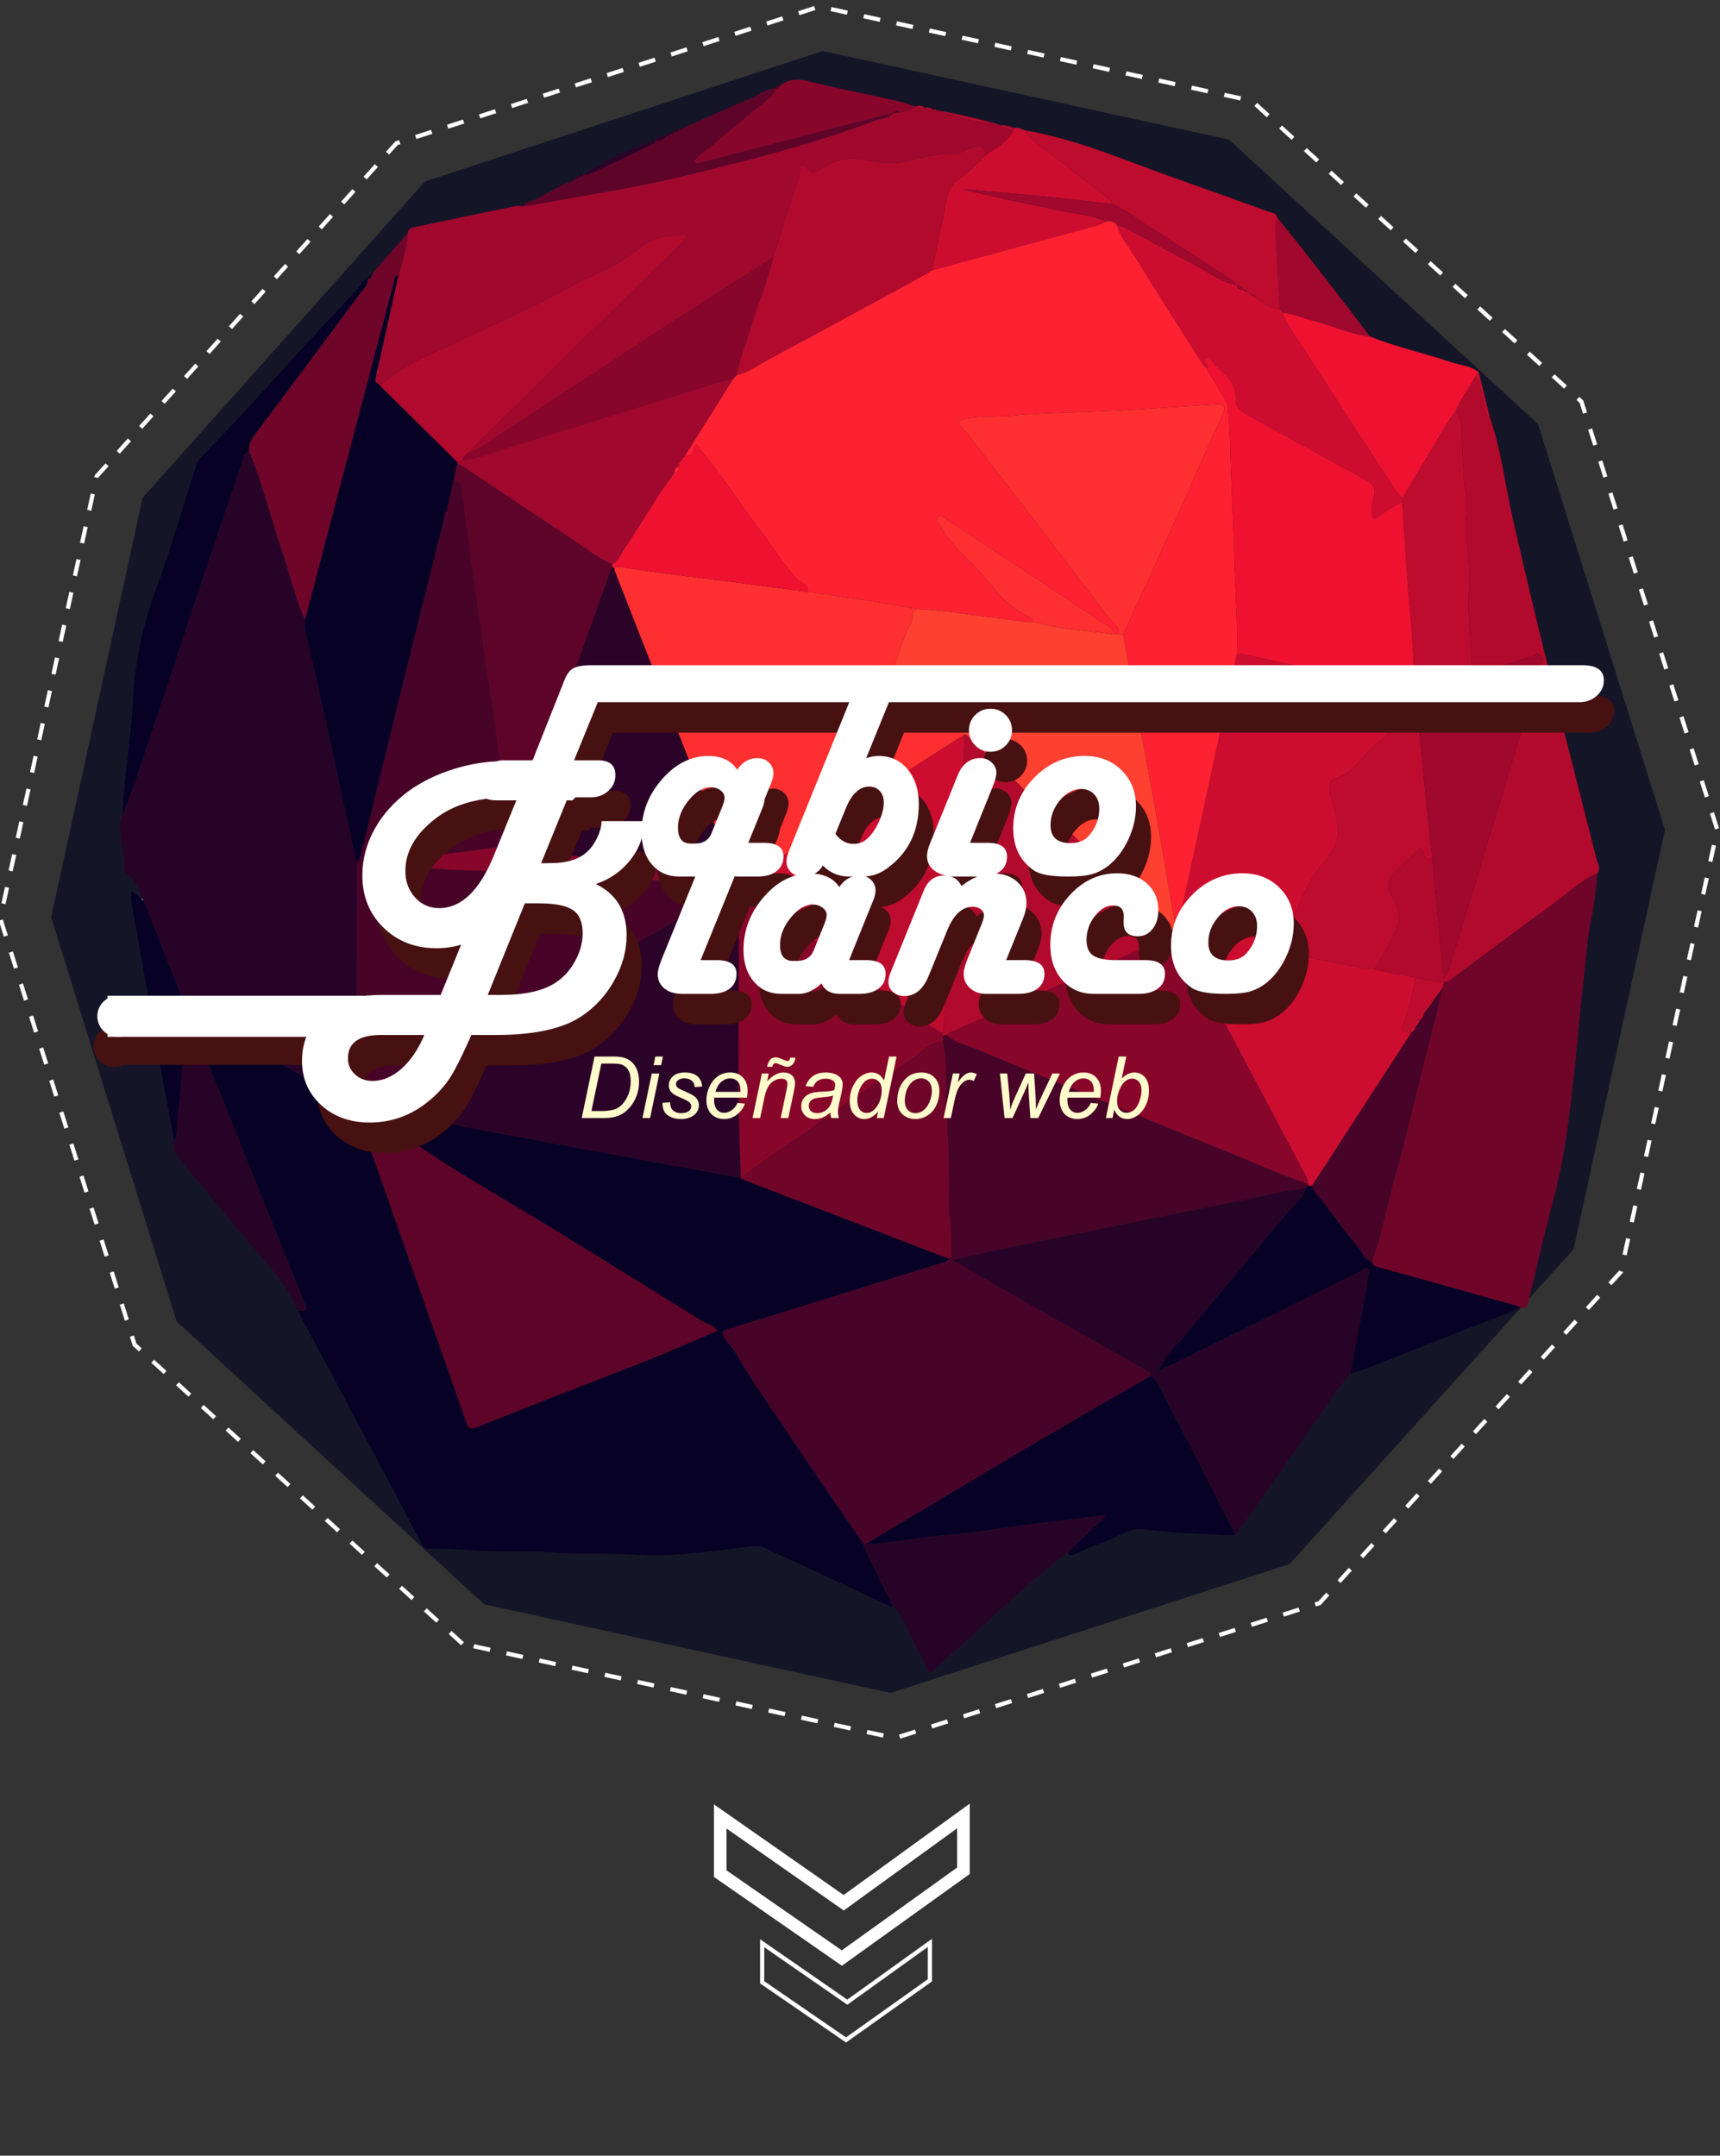 <?xml version="1.0" encoding="utf-8"?>
<!-- Generator: Adobe Illustrator 16.0.0, SVG Export Plug-In . SVG Version: 6.00 Build 0)  -->
<!DOCTYPE svg PUBLIC "-//W3C//DTD SVG 1.1//EN" "http://www.w3.org/Graphics/SVG/1.1/DTD/svg11.dtd">
<svg version="1.1" id="Capa_1" xmlns="http://www.w3.org/2000/svg" xmlns:xlink="http://www.w3.org/1999/xlink" x="0px" y="0px"
	 width="410.212px" height="514px" viewBox="-33.365 24 410.212 514" enable-background="new -33.365 24 410.212 514"
	 xml:space="preserve">
<rect x="-33.365" y="24" width="410.212" height="514" fill="#333333" stroke="none"/>
<g>
	<g>
		<polygon fill="#151528" points="82.101,406.538 8.744,339.064 -21.163,242.721 0.639,142.71 67.998,67.266 162.847,36.161 
			259.759,57.287 333.467,125.14 363.722,221.863 341.918,321.874 274.212,396.938 179.013,427.664 		"/>
		<g>
			<path fill-rule="evenodd" clip-rule="evenodd" fill="#070125" d="M8.219,296.198c-0.883-4.679-1.798-9.353-2.643-14.036
				c-1.137-6.312-2.219-12.63-3.329-18.944c-0.939-5.346-1.876-10.692-2.825-16.034c-0.489-2.748-1.028-5.486-1.486-8.236
				c-0.119-0.716-0.018-1.467-0.018-2.32c1.283,0.18,1.64,1.386,2.596,1.663l-0.059-0.02c0.138,0.109,0.275,0.218,0.413,0.328
				c3.267,8.326,6.535,16.652,9.801,24.979c0.448,1.145,1.17,1.95,2.314,2.552c3.081,1.616,6.087,3.373,9.119,5.08
				c9.688,5.452,19.374,10.909,29.062,16.364c0.164,0.349,0.329,0.699,0.492,1.049c4.709,13.387,9.419,26.774,14.127,40.16
				c4.008,11.397,8.022,22.793,12.009,34.197c0.441,1.263,0.776,2.039,2.489,1.356c12.156-4.844,24.336-9.631,36.553-14.321
				c7.042-2.705,13.958-5.715,20.956-8.724c-0.96-1.228-2.691-1.652-4.09-2.521c-14.12-8.771-28.214-17.583-42.451-26.167
				c-7.846-4.73-15.821-9.238-23.38-14.435c-4.819-3.313-9.837-6.342-14.766-9.498c0.276-0.171,0.64-0.554,0.814-0.482
				c2.317,0.961,4.83,0.758,7.225,1.242c7.042,1.425,14.083,2.865,21.144,4.189c14.127,2.651,28.27,5.233,42.406,7.839
				c6.15,1.134,12.301,2.259,18.452,3.388c0.293,0.166,0.569,0.373,0.879,0.493c16.321,6.278,32.646,12.55,48.969,18.821
				c-0.545,0.758-1.417,0.855-2.224,1.104c-7.545,2.332-15.087,4.675-22.628,7.016c-9.248,2.87-18.488,5.772-27.758,8.576
				c-1.488,0.448-1.76,0.804-0.921,2.218c0.743,1.256,1.868,2.177,2.575,3.404c4.464,7.773,9.738,15.027,14.714,22.473
				c5.213,7.799,10.56,15.51,15.847,23.26c-0.012,1.07,0.678,1.876,1.108,2.769c1.998,4.146,4.037,8.274,6.063,12.408
				c-7.354-3.436-14.705-6.876-22.063-10.304c-2.83-1.317-5.714-2.53-8.498-3.939c-1.329-0.671-2.681-0.508-3.948-0.357
				c-9.191,1.106-18.388,2.539-27.657,1.883c-6.624-0.47-13.261,0.086-19.834-0.52c-6.203-0.57-12.396,0.024-18.559-0.48
				c-3.465-0.284-6.916-0.459-10.378-0.384c-0.987,0.021-1.29-0.491-1.64-1.157c-3.543-6.73-7.068-13.469-10.641-20.183
				c-6.145-11.55-12.322-23.08-18.477-34.625c-0.149-0.278-0.188-0.616-0.277-0.928c1.813,0.583,2.221,0.046,1.51-1.694
				c-3.197-7.809-6.358-15.632-9.504-23.461c-4.501-11.193-8.921-22.422-13.499-33.586c-1.513-3.691-2.74-7.531-4.956-10.986
				c-0.877,7.65-1.376,15.279-2.253,22.864C8.841,291.742,9.158,294.066,8.219,296.198z"/>
			<path fill-rule="evenodd" clip-rule="evenodd" fill="#280328" d="M51.165,287.573c-9.688-5.455-19.374-10.912-29.062-16.364
				c-3.032-1.707-6.038-3.464-9.119-5.08c-1.145-0.602-1.866-1.407-2.314-2.552c-3.266-8.326-6.534-16.652-9.801-24.979
				c-0.252,0.031-0.417-0.043-0.413-0.328l0.059,0.02c-0.646-2.288-1.454-4.475-3.557-5.904c-0.275-0.187-0.713-0.502-0.686-0.708
				c0.609-4.59-2.329-9.094-0.336-13.707c2.948-7.073,5.143-14.408,7.609-21.647c3.415-10.021,6.657-20.101,10.01-30.143
				c3.652-10.933,7.347-21.852,11.02-32.776c0.267-0.797,0.406-1.687,1.51-1.778c3.167,7.619,5.017,15.666,7.703,23.44
				c1.917,5.547,3.139,11.324,5.607,16.688c-0.18,1.884,0.296,3.677,0.721,5.49c1.323,5.649,2.627,11.304,3.87,16.972
				c2.591,11.826,5.139,23.663,7.704,35.494C51.642,248.998,51.906,268.29,51.165,287.573z"/>
			<path fill-rule="evenodd" clip-rule="evenodd" fill="#A0082D" d="M187.223,49.719c0,0,0.109-0.096,0.109-0.095
				c0.438,0.883,1.195,0.72,1.943,0.592c0.23-0.235,0.444-0.19,0.646,0.037c4.979,1.932,10.154,3.032,15.455,3.597
				c0,0-0.046-0.03-0.046-0.029c0.809,0.92,1.904,1.064,3.043,1.099c-1.333,2.99-4.243,4.286-6.659,6.115
				c-0.118-2.857-2.025-2.13-3.648-1.712c-1.133,0.292-2.056,1.184-3.327,1.195c-3.665,0.036-7.236,0.681-10.748,1.695
				c-3.154,0.912-6.227,0.833-9.511,0.175c-3.486-0.7-7.205-1.133-10.58,1.087c-1.243,0.816-3.541,1.938-4.182,1.254
				c-2.794-2.981-2.289,0.623-2.5,1.254c-2.161,6.44-4.147,12.938-6.182,19.42c-11.618,7.452-23.354,14.729-34.82,22.403
				c-11.615,7.774-23.454,15.202-35.085,22.945c-0.717,0.476-1.377,1.006-2.312,0.872c0.676-0.754,1.312-1.547,2.033-2.256
				c15.858-15.576,31.725-31.143,47.59-46.713c0.484-0.475,0.979-0.943,1.434-1.445c0.779-0.857,0.537-1.55-0.587-1.342
				c-2.931,0.541-5.929,0.31-8.692,2.256c-3.007,2.117-5.869,4.53-9.313,6.059c-3.381,1.5-6.737,3.092-9.958,4.897
				c-8.154,4.57-16.768,8.191-25.183,12.218c-6.539,3.129-13.403,5.673-18.902,10.617c-0.153-0.153-0.308-0.304-0.46-0.458
				c0.021-0.496-0.083-0.928-0.592-1.156c0.063-0.324,0.127-0.647,0.191-0.973c1.34-0.399,1.112-1.152,0.459-2.001
				c1.615-7.291,3.229-14.581,4.843-21.871c1.128-3.206,1.865-6.5,2.21-9.878c0.073-0.93,0.691-1.229,1.516-1.4
				c8.023-1.668,16.039-3.366,24.064-5.02c0.65-0.134,1.354-0.006,2.032,0c1-0.15,2.008-0.271,3.001-0.457
				c11.395-2.13,22.898-3.816,34.155-6.516c15.793-3.785,31.582-7.719,46.801-13.511c1.433-0.545,3.241-0.276,4.252-1.806
				l-0.019,0.009c0.507-0.008,1.015-0.016,1.521-0.023c1.271-0.318,2.602-0.496,3.599-1.475c0.174-0.029,0.346-0.059,0.52-0.088
				C185.83,50.016,186.539,49.818,187.223,49.719z"/>
			<path fill-rule="evenodd" clip-rule="evenodd" fill="#6F0529" d="M347.644,232.156c-0.32,3.99-0.838,7.937-1.669,11.872
				c-0.749,3.541-0.908,7.202-1.336,10.81c-0.487,4.086-0.941,8.185-1.335,12.273c-0.378,3.914-0.725,7.835-1.136,11.751
				c-1.121,10.658-2.354,21.283-5.165,31.683c-2.051,7.585-3.73,15.267-5.643,22.892c-0.263,1.047-0.03,2.751-2.061,2.421
				c-0.371-0.182-0.725-0.428-1.116-0.539c-10.805-3.037-21.611-6.071-32.429-9.071c-0.93-0.259-1.897-0.317-1.959-1.571
				c2.386-6.021,3.378-12.424,5.114-18.624c2.671-9.537,4.933-19.187,7.359-28.792c1.499-5.937,2.984-11.877,4.476-17.815
				c0.061-0.431,0.122-0.862,0.183-1.293c0.615,0.004,1.139-0.181,1.647-0.559c8.082-5.999,16.134-12.039,24.288-17.941
				C340.405,237.088,343.552,233.946,347.644,232.156z"/>
			<path fill-rule="evenodd" clip-rule="evenodd" fill="#280328" d="M288.761,351.5c-3.153,3.4-5.437,7.428-8.136,11.154
				c-6.588,9.092-12.635,18.562-19.51,27.453c-0.129-0.397-0.205-0.823-0.392-1.191c-5.123-10.009-10.159-20.063-15.458-29.979
				c-1.249-2.333-2.017-5.03-4.136-6.877c0.014-0.728-0.539-0.978-1.065-1.274c-11.953-6.774-23.909-13.547-35.855-20.334
				c-3.343-1.9-6.654-3.85-10.396-6.015c3.831-0.859,7.034-1.634,10.26-2.292c18.903-3.862,37.8-7.753,56.722-11.509
				c5.722-1.136,11.365-2.696,17.197-3.277c-0.093,1.169-0.77,2.007-1.532,2.835c-1.488,1.617-2.958,3.252-4.372,4.933
				c-7.438,8.847-14.917,17.66-22.243,26.598c-2.331,2.843-5.251,5.28-6.662,8.817c-0.224,0.067-0.447,0.135-0.669,0.201
				c0.044,0.064,0.087,0.129,0.13,0.193c0.186-0.123,0.37-0.25,0.557-0.373c0.939-0.383,1.907-0.707,2.813-1.156
				c15.022-7.436,30.035-14.89,45.06-22.319c0.629-0.31,1.285-1.125,2.04-0.519c0.552,0.445-0.1,1.084-0.163,1.644
				C292.048,336.063,289.9,343.693,288.761,351.5z"/>
			<path fill-rule="evenodd" clip-rule="evenodd" fill="#B10A2D" d="M347.644,232.156c-4.092,1.79-7.239,4.932-10.78,7.495
				c-8.154,5.902-16.206,11.942-24.288,17.941c-0.509,0.378-1.032,0.563-1.649,0.558c-2.31-0.097-4.557-0.566-6.801-1.062
				c-3.243-0.666-6.557-1.017-9.728-2.029c1.679-2.506,3.078-5.162,4.469-7.832c1.388-2.658,2.165-5.05,0.429-8.058
				c-2.476-4.285-2.092-5.315,1.43-8.675c1.043-0.994,2.095-1.983,3.205-2.899c0.833-0.689,1.947-2.883,2.355,0.329
				c0.133,1.04,1.224,0.615,1.929,0.713c0.919,9.518,1.838,19.036,2.758,28.553c0.792-0.839,1.126-1.692,1.392-2.563
				c6.434-21.133,12.896-42.258,19.244-63.415c0.872-2.907,1.688-5.831,2.604-8.728c0.24-0.758,0.477-1.759-0.302-2.363
				c-0.635-0.491-1.267,0.192-1.894,0.39c-4.688,1.483-9.38,2.96-14.07,4.44c-0.167-0.82-0.501-1.646-0.477-2.459
				c0.185-5.731-0.901-11.418-0.543-17.152c0.305-4.889-0.145-9.766-0.602-14.611c-0.254-2.705,0.552-5.34,0.06-7.989
				c-0.836-4.482-0.896-9.005-1.082-13.54c-0.099-2.415,0.199-5.072-1.466-7.244c1.154-2.92,3.127-5.383,4.628-8.107
				c1.528,1.904,1.363,4.337,2.085,6.489c0.363,1.079-0.133,2.578,1.397,3.156c2.757,7.917,3.677,16.249,5.521,24.369
				c6.152,27.089,13.083,53.986,19.914,80.909C347.656,229.85,348.471,230.964,347.644,232.156z M321.815,124.875
				c-0.086,0.138-0.22,0.259-0.222,0.384c-0.005,0.13,0.113,0.263,0.179,0.395c0.079-0.122,0.216-0.24,0.224-0.366
				C322.003,125.16,321.884,125.024,321.815,124.875z"/>
			<path fill-rule="evenodd" clip-rule="evenodd" fill="#070125" d="M241.13,352.06c2.12,1.847,2.888,4.544,4.137,6.877
				c5.299,9.917,10.335,19.971,15.458,29.979c0.187,0.368,0.263,0.794,0.392,1.191c-7.187-0.321-14.392-0.486-21.529-1.447
				c-3.522-0.475-6.104,1.737-9.088,2.773c-2.671,0.926-5.25,2.121-7.835,3.274c-0.738,0.328-1.061-0.166-1.534-0.428
				c3.055-2.893,6.109-5.784,9.598-9.088c-5.743,0.706-10.787,1.363-15.838,1.938c-7.306,0.831-14.539,2.186-21.875,2.815
				c-6.682,0.573-13.286,1.88-19.995,2.27C195.651,378.709,218.189,365.048,241.13,352.06z"/>
			<path fill-rule="evenodd" clip-rule="evenodd" fill="#070125" d="M243.183,350.541c1.411-3.537,4.331-5.975,6.662-8.817
				c7.326-8.938,14.806-17.751,22.243-26.598c1.414-1.681,2.884-3.315,4.372-4.933c0.763-0.828,1.439-1.666,1.532-2.835
				c0.237-0.221,0.473-0.442,0.71-0.664c0.279,0.007,0.561,0.012,0.84,0.016c0.213,0.456,0.349,0.969,0.647,1.357
				c3.576,4.653,7.139,9.319,10.801,13.905c0.796,0.995,1.174,2.524,2.806,2.703c0.062,1.254,1.029,1.313,1.959,1.571
				c10.817,3,21.624,6.034,32.429,9.071c0.392,0.111,0.745,0.357,1.116,0.539c-9.473,3.718-18.933,7.469-28.424,11.143
				c-4.017,1.555-7.935,3.375-12.114,4.5c1.138-7.807,3.285-15.438,4.188-23.288c0.063-0.56,0.715-1.198,0.163-1.644
				c-0.755-0.606-1.411,0.209-2.04,0.519c-15.024,7.43-30.037,14.884-45.06,22.319c-0.905,0.449-1.873,0.773-2.813,1.156
				L243.183,350.541z"/>
			<path fill-rule="evenodd" clip-rule="evenodd" fill="#6F0529" d="M63.891,79.576c-0.345,3.378-1.082,6.672-2.211,9.878
				c-1.054,0.445-0.999,1.504-1.221,2.343c-7.039,26.648-14.05,53.303-21.065,79.958c-2.468-5.365-3.69-11.141-5.607-16.688
				c-2.687-7.774-4.536-15.821-7.703-23.44c-0.349-1.561,0.4-2.762,1.28-3.938c8.5-11.375,17.008-22.746,25.466-34.153
				c0.659-0.891,1.789-1.689,1.379-3.097l-0.012,0.016c0.839,0.14,1.116-0.275,1.044-1.037c0,0-0.018,0.044-0.018,0.043
				c0.394-0.071,0.492-0.381,0.576-0.703C58.497,85.697,61.195,82.636,63.891,79.576z"/>
			<path fill-rule="evenodd" clip-rule="evenodd" fill="#280328" d="M173.019,392.215c6.709-0.39,13.313-1.696,19.995-2.27
				c7.336-0.63,14.569-1.984,21.875-2.815c5.051-0.574,10.095-1.231,15.838-1.938c-3.488,3.304-6.543,6.195-9.598,9.088
				c-9.328,7.119-17.71,15.299-26.427,23.105c-1.69,1.517-3.461,2.959-5.026,4.6c-1.088,1.139-1.455,0.779-2.047-0.433
				c-1.948-3.986-4.039-7.903-6.015-11.879c-0.457-0.923-0.956-1.742-1.846-2.286c-2.024-4.134-4.063-8.262-6.062-12.408
				c-0.431-0.893-1.12-1.698-1.109-2.769c-0.001,0,0.211,0.008,0.211,0.008L173.019,392.215z"/>
			<path fill-rule="evenodd" clip-rule="evenodd" fill="#070125" d="M54.21,90.438c0.41,1.407-0.72,2.206-1.379,3.097
				c-8.458,11.407-16.966,22.778-25.466,34.153c-0.879,1.176-1.628,2.377-1.28,3.938c-1.104,0.092-1.243,0.981-1.51,1.778
				c-3.673,10.925-7.368,21.844-11.02,32.776c-3.354,10.042-6.595,20.123-10.01,30.143c-2.467,7.239-4.662,14.574-7.609,21.647
				c0.096-5.078,0.785-10.095,1.349-15.133c0.424-3.8,0.889-7.626,1.046-11.434c0.387-9.397,2.347-18.362,5.601-27.205
				c3.463-9.411,6.251-19.067,9.294-28.628c0.282-0.884,0.598-1.7,1.234-2.375c4.85-5.141,9.796-10.197,14.531-15.441
				c7.256-8.037,14.585-16.005,22.02-23.878C52.083,92.74,52.794,91.268,54.21,90.438z"/>
			<path fill-rule="evenodd" clip-rule="evenodd" fill="#EE1230" d="M318.465,113.849c-1.501,2.725-3.474,5.187-4.628,8.107
				c-0.577,0.823-1.204,1.616-1.722,2.473c-3.697,6.125-7.369,12.264-11.051,18.398c-0.683-0.852-1.445-1.654-2.038-2.564
				c-6.36-9.756-12.751-19.494-19.013-29.314c-2.617-4.106-5.61-7.996-7.635-12.462c2.544,0.273,4.883,1.307,7.331,1.931
				c4.574,1.168,8.881,3.27,13.628,3.819c6.27,2.512,12.885,3.94,19.266,6.096c2.262,0.765,4.798,0.834,6.735,2.476
				C319.047,113.155,318.755,113.502,318.465,113.849z"/>
			<path fill-rule="evenodd" clip-rule="evenodd" fill="#BE0C2E" d="M210.947,55.049c12.661,2.148,24.334,7.359,36.321,11.58
				c7.212,2.538,14.408,5.118,21.591,7.732c0.891,0.323,2.104,0.3,2.434,1.551c-0.6,0.911-0.492,1.939-0.44,2.934
				c0.323,6.251,0.671,12.501,1.012,18.75c-2.576,0.049-4.337-1.528-6.137-3.027c-0.213-0.43-0.604-0.519-1.037-0.531l0.013,0.009
				c-0.176-0.173-0.35-0.345-0.524-0.519l0.012,0.011c-0.221-0.421-0.607-0.51-1.036-0.516l0.011,0.008
				c-0.285-0.685-0.8-1.024-1.547-1.022l0.009,0.005c-0.206-0.263-0.361-0.604-0.626-0.778c-6.593-4.314-13.137-8.706-19.827-12.867
				c-3.075-1.913-5.859-4.307-9.261-5.701c-0.133-0.298-0.187-0.699-0.416-0.878c-3.99-3.125-8.064-6.146-11.99-9.349
				C216.588,60.062,213.133,58.271,210.947,55.049z"/>
			<path fill-rule="evenodd" clip-rule="evenodd" fill="#CD0D2F" d="M210.947,55.049c2.186,3.222,5.641,5.013,8.56,7.394
				c3.926,3.203,8,6.225,11.99,9.349c0.229,0.179,0.283,0.58,0.416,0.878c-2.686-0.324-5.37-0.676-8.061-0.965
				c-4.376-0.47-8.754-0.925-13.137-1.337c-4.863-0.459-9.73-0.865-14.599-1.294c7.793,2.023,15.662,3.519,23.493,5.187
				c3.606,0.769,7.357,0.976,10.782,2.523c-1.183,0.898-2.633,1.103-4.001,1.486c-4.564,1.277-9.145,2.501-13.718,3.742
				c-7.92,2.149-15.839,4.294-23.758,6.441c1.197-5.726,2.441-11.444,3.568-17.185c0.36-1.835,1.142-3.295,2.645-4.408
				c2.366-1.751,4.602-3.652,6.587-5.827c2.416-1.829,5.326-3.125,6.659-6.115c-0.002-0.14,0.001-0.28,0.013-0.421
				C209.302,54.397,210.135,54.683,210.947,55.049z"/>
			<path fill-rule="evenodd" clip-rule="evenodd" fill="#280328" d="M8.219,296.198c0.938-2.132,0.622-4.456,0.877-6.668
				c0.876-7.585,1.375-15.214,2.253-22.864c2.216,3.455,3.443,7.295,4.956,10.986c4.578,11.164,8.998,22.393,13.499,33.586
				c3.146,7.829,6.308,15.652,9.504,23.461c0.711,1.74,0.303,2.277-1.51,1.694l0.022,0.02c-0.14-0.202-0.279-0.402-0.418-0.602
				c-3.373-7.209-9.137-12.644-14.09-18.677c-4.668-5.687-9.39-11.33-14.045-17.028C8.365,299.003,7.883,297.682,8.219,296.198z"/>
			<path fill-rule="evenodd" clip-rule="evenodd" fill="#5E0429" d="M179.714,50.868c-1.011,1.529-2.819,1.261-4.252,1.806
				c-15.219,5.792-31.008,9.726-46.801,13.511c-11.257,2.699-22.76,4.386-34.155,6.516c-0.994,0.186-2.001,0.306-3.001,0.457
				c0.156-0.279,0.26-0.753,0.473-0.806c4.115-1.036,7.289-4.056,11.323-5.25c0.196-0.194,0.393-0.389,0.589-0.583l-0.057,0.046
				c0.485,0.049,0.907-0.03,1.087-0.563l-0.063,0.055c0.487,0.05,0.907-0.029,1.088-0.562l-0.063,0.054
				c0.795,0.17,1.523-0.098,2.206-0.419c4.806-2.269,9.605-4.555,14.389-6.874c0.208-0.101,0.231-0.577,0.341-0.878
				c0,0-0.04,0.042-0.039,0.042c1.046,0.068,2.146,0.269,2.621-1.06l-0.056,0.052c0.48,0.037,0.901-0.042,1.085-0.564l-0.064,0.054
				c0.482,0.039,0.903-0.039,1.085-0.563l-0.061,0.053c0.44,0.048,0.843-0.008,1.118-0.407c5.862-2.591,11.69-5.256,17.603-7.726
				c1.736-0.726,3.235-2.12,5.283-2.084c0.287,0.925-0.368,1.438-0.94,1.913c-4.615,3.835-9.288,7.6-13.856,11.489
				c-1.502,1.278-3.345,2.29-4.491,4.063c0.785,0.457,1.171,0.252,1.58,0.146c7.795-2.023,15.594-4.034,23.392-6.051
				C164.621,54.779,172.166,52.823,179.714,50.868z"/>
			<path fill-rule="evenodd" clip-rule="evenodd" fill="#89062B" d="M179.714,50.868c-7.548,1.955-15.093,3.911-22.639,5.863
				c-7.797,2.017-15.597,4.028-23.392,6.051c-0.409,0.106-0.794,0.312-1.58-0.146c1.146-1.773,2.989-2.785,4.491-4.063
				c4.568-3.889,9.241-7.654,13.856-11.489c0.573-0.475,1.227-0.987,0.94-1.913l0.012,0.006c0.57,0.103,0.985-0.054,1.131-0.662
				c2.03-1.556,4.095-1.856,6.713-1.195c7.126,1.798,14.357,3.188,21.535,4.789c1.371,0.306,2.69,0.839,4.033,1.268
				c-0.997,0.979-2.327,1.157-3.599,1.475c-0.519-0.662-1.023-0.622-1.521,0.023L179.714,50.868z"/>
			<path fill-rule="evenodd" clip-rule="evenodd" fill="#A0082D" d="M271.864,97.596c-0.341-6.249-0.688-12.499-1.012-18.75
				c-0.052-0.995-0.159-2.023,0.44-2.934c7.523,9.307,14.847,18.767,22.044,28.323c-4.746-0.549-9.053-2.65-13.627-3.818
				c-2.448-0.624-4.787-1.657-7.33-1.929C272.207,98.192,272.035,97.894,271.864,97.596z"/>
			<path fill-rule="evenodd" clip-rule="evenodd" fill="#2C0328" d="M122.816,57.376c-0.11,0.302-0.133,0.777-0.341,0.878
				c-4.784,2.319-9.583,4.605-14.389,6.874c-0.683,0.322-1.411,0.589-2.206,0.419C111.228,62.216,116.83,59.405,122.816,57.376z"/>
			<path fill-rule="evenodd" clip-rule="evenodd" fill="#B10A2D" d="M205.378,53.849c-5.301-0.565-10.477-1.666-15.455-3.597
				C195.129,51.223,200.303,52.327,205.378,53.849z"/>
			<path fill-rule="evenodd" clip-rule="evenodd" fill="#BE0C2E" d="M318.465,113.849c0.29-0.347,0.582-0.693,0.874-1.041
				c0.868,3.562,1.738,7.124,2.608,10.686c-1.53-0.578-1.034-2.077-1.397-3.156C319.828,118.186,319.993,115.752,318.465,113.849z"
				/>
			<path fill-rule="evenodd" clip-rule="evenodd" fill="#B10A2D" d="M208.387,54.498c-0.012,0.141-0.015,0.281-0.013,0.421
				c-1.139-0.035-2.234-0.179-3.043-1.099C206.395,53.847,207.428,54.003,208.387,54.498z"/>
			<path fill-rule="evenodd" clip-rule="evenodd" fill="#2C0328" d="M125.399,56.358c-0.475,1.329-1.575,1.128-2.621,1.06
				C123.454,56.586,124.391,56.39,125.399,56.358z"/>
			<path fill-rule="evenodd" clip-rule="evenodd" fill="#070125" d="M55.242,89.417c0.072,0.762-0.205,1.177-1.044,1.037
				C54.381,89.944,54.733,89.603,55.242,89.417z"/>
			<path fill-rule="evenodd" clip-rule="evenodd" fill="#B10A2D" d="M189.276,50.215c-0.748,0.128-1.506,0.291-1.943-0.592
				C188.044,49.618,188.719,49.723,189.276,50.215z"/>
			<path fill-rule="evenodd" clip-rule="evenodd" fill="#B10A2D" d="M187.223,49.719c-0.685,0.1-1.394,0.297-1.889-0.429
				C186.035,49.126,186.67,49.25,187.223,49.719z"/>
			<path fill-rule="evenodd" clip-rule="evenodd" fill="#2C0328" d="M127.448,55.336c-0.182,0.525-0.603,0.602-1.085,0.563
				C126.51,55.3,127.041,55.437,127.448,55.336z"/>
			<path fill-rule="evenodd" clip-rule="evenodd" fill="#2C0328" d="M126.428,55.845c-0.184,0.523-0.605,0.601-1.085,0.564
				C125.482,55.802,126.016,55.943,126.428,55.845z"/>
			<path fill-rule="evenodd" clip-rule="evenodd" fill="#2C0328" d="M128.505,54.982c-0.275,0.398-0.677,0.455-1.118,0.407
				C127.592,54.797,128.037,54.86,128.505,54.982z"/>
			<path fill-rule="evenodd" clip-rule="evenodd" fill="#2C0328" d="M104.919,66.001c-0.18,0.532-0.602,0.612-1.087,0.563
				C103.98,65.97,104.51,66.101,104.919,66.001z"/>
			<path fill-rule="evenodd" clip-rule="evenodd" fill="#2C0328" d="M105.944,65.494c-0.181,0.533-0.601,0.612-1.088,0.562
				C105.003,65.459,105.535,65.595,105.944,65.494z"/>
			<path fill-rule="evenodd" clip-rule="evenodd" fill="#5E0429" d="M152.533,44.516c-0.146,0.608-0.561,0.765-1.131,0.662
				C151.544,44.563,152.117,44.671,152.533,44.516z"/>
			<path fill-rule="evenodd" clip-rule="evenodd" fill="#2C0328" d="M103.889,66.517c-0.196,0.195-0.393,0.389-0.589,0.583
				C103.496,66.906,103.693,66.712,103.889,66.517z"/>
			<path fill-rule="evenodd" clip-rule="evenodd" fill="#070125" d="M37.403,335.812c0.14,0.199,0.279,0.399,0.418,0.602
				C37.528,336.316,37.292,336.184,37.403,335.812z"/>
			<path fill-rule="evenodd" clip-rule="evenodd" fill="#070125" d="M55.8,88.758c-0.083,0.322-0.182,0.632-0.576,0.703
				C55.416,89.227,55.608,88.992,55.8,88.758z"/>
			<path fill-rule="evenodd" clip-rule="evenodd" fill="#470428" d="M173.019,392.215l-0.21,0.004c0,0-0.212-0.008-0.211-0.008
				c-5.286-7.75-10.633-15.461-15.846-23.26c-4.976-7.445-10.25-14.699-14.714-22.473c-0.707-1.228-1.832-2.148-2.575-3.404
				c-0.839-1.414-0.567-1.77,0.921-2.218c9.27-2.804,18.51-5.706,27.758-8.576c7.542-2.341,15.083-4.684,22.628-7.016
				c0.807-0.249,1.679-0.347,2.224-1.104c0.804-0.651,0.482-1.557,0.517-2.368c0.178-4.217-0.664-8.383-0.532-12.613
				c0.243-7.841-0.416-15.676-0.654-23.508c-0.134-4.412,0.24-8.934-0.822-13.317c-0.004-0.465-0.009-0.931-0.014-1.396
				c0.169-0.047,0.337-0.095,0.503-0.142c0.163,0.02,0.325,0.039,0.488,0.058c1.935,1.77,4.521,2.263,6.828,3.218
				c20.169,8.341,40.375,16.594,60.612,24.773c6.206,2.509,12.289,5.335,18.669,7.418c0.053,0.133,0.091,0.271,0.113,0.411
				c-0.237,0.223-0.473,0.444-0.71,0.665c-5.832,0.581-11.476,2.142-17.197,3.277c-18.922,3.756-37.818,7.646-56.722,11.509
				c-3.226,0.658-6.429,1.433-10.26,2.292c3.741,2.165,7.053,4.114,10.396,6.015c11.946,6.787,23.902,13.56,35.855,20.334
				c0.526,0.297,1.079,0.547,1.065,1.274C218.189,365.048,195.651,378.709,173.019,392.215z"/>
			<path fill-rule="evenodd" clip-rule="evenodd" fill="#2C0328" d="M143.144,304.846c-6.149-1.129-12.3-2.254-18.45-3.388
				c-14.137-2.605-28.279-5.188-42.406-7.839c-7.062-1.324-14.102-2.765-21.144-4.189c-2.395-0.484-4.908-0.281-7.225-1.242
				c-0.174-0.071-0.538,0.312-0.813,0.482c-0.305-0.175-0.611-0.349-0.917-0.522c0.01-0.199,0.021-0.397,0.031-0.597
				c1.973-1.707,4.347-2.85,6.552-4.154c12.022-7.123,24.208-13.976,36.317-20.954c13.283-7.653,26.569-15.303,39.792-23.061
				c2.051-1.205,4.53-1.902,5.921-4.086c0.159-0.056,0.325-0.096,0.475-0.172c0.046-0.022,0.079-0.186,0.054-0.206
				c-1.036-0.833-2.347-0.907-3.562-1.112c-16.398-2.771-32.803-5.493-49.207-8.227c0.162-0.34,0.324-0.68,0.486-1.02
				c2.84-7.83,5.698-15.655,8.516-23.494c5.029-13.998,10.035-28.004,15.049-42.007c0.17,0.168,0.343,0.335,0.514,0.503
				c0.124,0.401,0.223,0.812,0.376,1.202c6.363,16.21,12.712,32.425,19.104,48.625c3.346,8.48,6.768,16.931,10.154,25.395
				c0.002,0.161,0.018,0.32,0.048,0.478c-0.863,1.647-0.019,3.316-0.001,4.965c0.23,21.536-0.485,43.082,0.549,64.609
				L143.144,304.846z"/>
			<path fill-rule="evenodd" clip-rule="evenodd" fill="#470428" d="M89.048,224.558c-0.163,0.339-0.324,0.68-0.486,1.02
				c-11.153,1.474-22.306,2.948-33.458,4.422c0.357,0.486,0.729,0.62,1.108,0.634c5.348,0.193,10.715,0.17,16.041,0.617
				c3.905,0.326,7.807,0.272,11.704,0.489c10.922,0.608,21.834,1.34,32.754,1.952c4.833,0.272,9.713,0.072,14.5,0.667
				c3.196,0.396,6.483-0.183,9.592,0.938c-1.391,2.185-3.87,2.881-5.921,4.086c-13.223,7.758-26.509,15.407-39.792,23.061
				c-12.109,6.979-24.295,13.831-36.317,20.954c-2.205,1.305-4.579,2.447-6.552,4.154c-0.181,0.18-0.36,0.361-0.54,0.54
				c-0.008,0.178-0.016,0.354-0.023,0.531c-0.163-0.35-0.328-0.7-0.492-1.049c0.741-19.283,0.477-38.575,0.525-57.864
				c0.889-0.992,1.068-2.297,1.366-3.486c2.771-11.1,5.435-22.226,8.183-33.331c3.798-15.353,7.644-30.694,11.469-46.04
				c0.721-0.104,1.248-0.289,0.447-1.038c0.529-2.361,1.059-4.722,1.587-7.083c1.792-0.136,1.812,1.331,1.971,2.387
				c0.768,5.137,1.411,10.293,2.116,15.438c0.887,6.476,1.764,12.952,2.698,19.42c0.945,6.549,1.958,13.088,2.935,19.633
				c1.112,7.455,2.177,14.918,3.352,22.364C88.158,220.175,87.866,222.508,89.048,224.558z"/>
			<path fill-rule="evenodd" clip-rule="evenodd" fill="#5E0429" d="M51.656,288.622c0.007-0.178,0.015-0.354,0.023-0.531
				c0.169,0.019,0.339,0.038,0.509,0.057c0.306,0.174,0.612,0.348,0.917,0.522c4.928,3.156,9.945,6.185,14.765,9.498
				c7.559,5.196,15.534,9.704,23.38,14.435c14.237,8.584,28.331,17.396,42.451,26.167c1.398,0.869,3.129,1.294,4.09,2.521
				c-6.999,3.009-13.914,6.019-20.956,8.724c-12.217,4.69-24.397,9.478-36.553,14.321c-1.712,0.683-2.047-0.094-2.489-1.356
				c-3.987-11.404-8.001-22.8-12.009-34.197C61.076,315.396,56.365,302.009,51.656,288.622z"/>
			<path fill-rule="evenodd" clip-rule="evenodd" fill="#6F0529" d="M191.503,272.354c1.063,4.384,0.688,8.905,0.822,13.317
				c0.238,7.832,0.897,15.667,0.654,23.508c-0.132,4.23,0.71,8.396,0.532,12.613c-0.034,0.812,0.287,1.717-0.517,2.368
				c-16.323-6.271-32.648-12.543-48.969-18.821c-0.311-0.12-0.586-0.327-0.879-0.493c-0.002,0,0.212-0.012,0.212-0.012
				c5.294-4.06,10.877-7.732,16.344-11.542c8.117-5.653,16.168-11.411,24.429-16.854
				C186.45,274.908,188.248,272.273,191.503,272.354z"/>
			<path fill-rule="evenodd" clip-rule="evenodd" fill="#FEFEFE" d="M0.456,238.271c-0.005,0.285,0.161,0.359,0.413,0.328
				C0.731,238.488,0.594,238.38,0.456,238.271z"/>
			<path fill-rule="evenodd" clip-rule="evenodd" fill="#070125" d="M74.741,138.732c-0.528,2.361-1.058,4.722-1.587,7.084
				c-0.148,0.345-0.297,0.691-0.447,1.037c-3.826,15.346-7.671,30.687-11.469,46.04c-2.748,11.105-5.412,22.231-8.183,33.331
				c-0.298,1.189-0.477,2.494-1.366,3.486c-2.565-11.831-5.113-23.667-7.704-35.493c-1.243-5.667-2.546-11.322-3.87-16.972
				c-0.425-1.813-0.901-3.605-0.721-5.49c7.015-26.655,14.026-53.31,21.065-79.958c0.222-0.839,0.167-1.897,1.221-2.343
				c-1.614,7.29-3.228,14.58-4.842,21.87c-0.153,0.667-0.307,1.335-0.459,2.002c-0.063,0.325-0.127,0.649-0.19,0.973
				c-0.101,0.535,0.157,0.889,0.591,1.156c0.152,0.153,0.307,0.305,0.46,0.458c6.161,6.089,12.321,12.178,18.48,18.267
				c0.037,0.147,0.081,0.293,0.135,0.434C75.058,135.872,75.244,137.394,74.741,138.732z"/>
			<path fill-rule="evenodd" clip-rule="evenodd" fill="#B10A2D" d="M201.716,61.034c-1.985,2.175-4.221,4.075-6.587,5.827
				c-1.503,1.113-2.284,2.573-2.645,4.408c-1.127,5.741-2.371,11.458-3.568,17.185c-0.575,0.358-1.13,0.748-1.725,1.07
				c-12.504,6.802-24.988,13.643-37.544,20.352c-2.366,1.265-4.534,2.995-7.266,3.547c0.384-3.354,1.825-6.414,2.754-9.614
				c1.798-6.186,4.341-12.142,5.902-18.406c2.035-6.482,4.021-12.98,6.182-19.42c0.211-0.631-0.295-4.235,2.5-1.254
				c0.642,0.684,2.939-0.438,4.182-1.254c3.375-2.22,7.094-1.787,10.58-1.087c3.284,0.659,6.356,0.737,9.511-0.175
				c3.512-1.014,7.083-1.659,10.748-1.695c1.271-0.012,2.194-0.903,3.327-1.195C199.69,58.904,201.597,58.177,201.716,61.034z"/>
			<path fill-rule="evenodd" clip-rule="evenodd" fill="#B10A2D" d="M75.72,134.179c-6.159-6.088-12.319-12.177-18.48-18.267
				c5.5-4.944,12.363-7.488,18.902-10.617c8.415-4.027,17.029-7.648,25.183-12.218c3.222-1.805,6.578-3.397,9.958-4.897
				c3.445-1.528,6.307-3.942,9.313-6.059c2.764-1.946,5.761-1.715,8.692-2.256c1.125-0.208,1.366,0.484,0.587,1.342
				c-0.456,0.502-0.95,0.97-1.434,1.445c-15.865,15.571-31.732,31.138-47.59,46.713c-0.721,0.708-1.357,1.501-2.033,2.256
				c-0.862,0.5-1.548,1.176-2.056,2.031l0.008-0.002c-0.173,0.172-0.347,0.345-0.519,0.518
				C76.075,134.171,75.898,134.176,75.72,134.179z"/>
			<path fill-rule="evenodd" clip-rule="evenodd" fill="#89062B" d="M76.765,133.652c0.508-0.855,1.194-1.531,2.056-2.031
				c0.935,0.135,1.595-0.396,2.312-0.872c11.632-7.743,23.471-15.171,35.085-22.945c11.466-7.675,23.202-14.952,34.82-22.403
				c-1.561,6.264-4.104,12.22-5.902,18.406c-0.929,3.2-2.371,6.26-2.754,9.614c-0.321,0.335-0.642,0.67-0.965,1.006
				c-3.723,0.55-7.201,1.973-10.764,3.056c-14.383,4.371-28.698,8.965-43.09,13.308C84.008,131.863,80.578,133.505,76.765,133.652z"
				/>
			<path fill-rule="evenodd" clip-rule="evenodd" fill="#B10A2D" d="M56.379,113.326c0.152-0.667,0.306-1.334,0.459-2.002
				C57.491,112.174,57.719,112.927,56.379,113.326z"/>
			<path fill-rule="evenodd" clip-rule="evenodd" fill="#5E0429" d="M179.695,50.877c0.498-0.646,1.003-0.685,1.521-0.023
				C180.71,50.861,180.202,50.869,179.695,50.877z"/>
			<path fill-rule="evenodd" clip-rule="evenodd" fill="#B10A2D" d="M56.781,115.455c-0.434-0.267-0.692-0.621-0.591-1.156
				C56.698,114.527,56.802,114.959,56.781,115.455z"/>
			<path fill-rule="evenodd" clip-rule="evenodd" fill="#470428" d="M293.797,324.676c-1.632-0.179-2.01-1.708-2.806-2.703
				c-3.662-4.586-7.225-9.252-10.801-13.905c-0.299-0.389-0.435-0.901-0.647-1.356c7.868-12.128,15.735-24.258,23.603-36.388
				l-0.014,0.013c0.571-0.365,0.916-0.881,1.037-1.544l-0.021,0.015c0.566-0.368,0.908-0.885,1.042-1.54l-0.018,0.015
				c0.569-0.369,0.902-0.893,1.042-1.548c1.51-2.095,3.021-4.192,4.531-6.289c-1.491,5.938-2.977,11.879-4.476,17.815
				c-2.427,9.605-4.688,19.255-7.359,28.792C297.175,312.252,296.182,318.655,293.797,324.676z"/>
			<path fill-rule="evenodd" clip-rule="evenodd" fill="#BE0C2E" d="M310.746,259.444c-1.51,2.097-3.021,4.194-4.531,6.289
				c-1.089,0.026-1.077,0.78-1.042,1.548l0.018-0.015c-1.099,0.013-1.071,0.775-1.042,1.54c0,0,0.021-0.015,0.019-0.015
				c-1.101,0.015-1.074,0.774-1.035,1.544l0.014-0.013c-1.986-0.077-2.428-0.884-1.667-2.765c1.355-3.355,2.134-6.887,2.647-10.47
				c2.244,0.495,4.491,0.965,6.801,1.062C310.868,258.582,310.806,259.014,310.746,259.444z"/>
			<path fill-rule="evenodd" clip-rule="evenodd" fill="#070125" d="M243.201,350.563c-0.187,0.123-0.371,0.25-0.557,0.373
				c-0.043-0.064-0.086-0.129-0.13-0.193c0.222-0.066,0.445-0.134,0.669-0.201L243.201,350.563z"/>
			<path fill-rule="evenodd" clip-rule="evenodd" fill="#CD0D2F" d="M304.126,257.089c-0.514,3.583-1.292,7.114-2.647,10.47
				c-0.761,1.881-0.319,2.688,1.667,2.765c-7.867,12.13-15.734,24.26-23.603,36.388c-0.279-0.005-0.561-0.01-0.84-0.017
				c-0.022-0.142-0.061-0.279-0.113-0.411c0.038-1.168-0.63-2.089-1.139-3.048c-10.049-18.95-20.113-37.894-30.174-56.839
				c0.009-0.493,0.015-0.988,0.023-1.482c0.174-0.368,0.42-0.72,0.507-1.107c1.836-8.352,3.664-16.705,5.471-25.064
				c2.797-12.945,5.576-25.895,8.363-38.842c0.427,0.008,0.87-0.055,1.276,0.035c13.731,3.017,27.458,6.049,41.186,9.078
				l0.062,0.029c-0.515,2.961,0.796,5.722,0.966,8.609c-1.075,0.085-1.543-0.375-1.536-1.474c0.005-0.692,0.377-1.681-0.659-1.942
				c-0.87-0.218-1.336,0.618-1.864,1.136c-2.125,2.08-4.064,4.385-6.38,6.229c-3.35,2.669-5.3,7.033-9.991,8.109
				c-0.727,0.166-1.03,1.037-1.062,1.878c-0.041,1.126,0.366,2.124,0.628,3.185c0.988,4.019,2.672,7.816,0.001,12.201
				c-1.311,2.154-3.054,3.88-4.416,5.929c-3.021,4.547-3.949,10.192-8.12,14.175c-1.968,1.876-1.067,3.545,1.701,4.166
				c2.557,0.574,5.126,1.133,7.717,1.531c4.432,0.681,8.748,2.012,13.249,2.286C297.569,256.072,300.883,256.423,304.126,257.089z"
				/>
			<path fill-rule="evenodd" clip-rule="evenodd" fill="#BE0C2E" d="M294.398,255.06c-4.501-0.274-8.817-1.605-13.249-2.286
				c-2.591-0.398-5.16-0.957-7.717-1.531c-2.769-0.621-3.669-2.29-1.701-4.166c4.171-3.982,5.1-9.627,8.12-14.175
				c1.362-2.049,3.105-3.775,4.416-5.929c2.671-4.385,0.987-8.183-0.001-12.201c-0.262-1.061-0.669-2.058-0.628-3.185
				c0.031-0.842,0.335-1.712,1.062-1.878c4.691-1.076,6.642-5.439,9.991-8.109c2.315-1.844,4.255-4.149,6.38-6.229
				c0.528-0.518,0.994-1.354,1.864-1.136c1.036,0.261,0.664,1.25,0.659,1.942c-0.007,1.099,0.461,1.559,1.537,1.474
				c0.041,2.267,0.441,4.504,0.629,6.76c0.677,8.088,1.617,16.153,2.454,24.228c-0.705-0.098-1.796,0.327-1.929-0.713
				c-0.408-3.211-1.522-1.018-2.355-0.329c-1.11,0.916-2.162,1.905-3.205,2.899c-3.521,3.36-3.905,4.39-1.43,8.675
				c1.736,3.008,0.959,5.399-0.429,8.058C297.476,249.897,296.077,252.554,294.398,255.06z"/>
			<path fill-rule="evenodd" clip-rule="evenodd" fill="#A0082D" d="M308.215,228.638c-0.837-8.074-1.777-16.14-2.454-24.228
				c-0.188-2.256-0.588-4.493-0.629-6.76c-0.171-2.887-1.481-5.647-0.967-8.609c0.977-0.245,1.967-0.449,2.93-0.741
				c3.623-1.101,7.235-2.231,10.852-3.349c4.69-1.48,9.382-2.958,14.07-4.44c0.627-0.198,1.259-0.881,1.894-0.39
				c0.778,0.604,0.542,1.605,0.302,2.363c-0.915,2.897-1.731,5.821-2.604,8.728c-6.348,21.157-12.811,42.282-19.244,63.415
				c-0.266,0.871-0.6,1.725-1.392,2.563C310.052,247.674,309.134,238.155,308.215,228.638z"/>
			<path fill-rule="evenodd" clip-rule="evenodd" fill="#BE0C2E" d="M317.946,184.951c-3.616,1.118-7.229,2.248-10.852,3.349
				c-0.963,0.292-1.953,0.496-2.93,0.741c0,0-0.062-0.028-0.062-0.028c-0.343-5.951-0.515-11.916-1.072-17.847
				c-0.854-9.106-1.35-18.234-1.974-27.354c0.002-0.328,0.006-0.656,0.007-0.984c3.682-6.135,7.354-12.273,11.051-18.398
				c0.518-0.857,1.145-1.649,1.722-2.473c1.665,2.172,1.367,4.83,1.466,7.244c0.187,4.535,0.246,9.058,1.082,13.54
				c0.492,2.648-0.313,5.284-0.06,7.989c0.457,4.845,0.906,9.722,0.602,14.611c-0.358,5.733,0.728,11.421,0.543,17.152
				C317.445,183.306,317.779,184.131,317.946,184.951z"/>
			<path fill-rule="evenodd" clip-rule="evenodd" fill="#BE0C2E" d="M321.815,124.875c0.068,0.149,0.188,0.285,0.181,0.413
				c-0.008,0.126-0.145,0.245-0.224,0.366c-0.065-0.132-0.184-0.265-0.179-0.395C321.595,125.134,321.729,125.013,321.815,124.875z"
				/>
			<path fill-rule="evenodd" clip-rule="evenodd" fill="#CD0D2F" d="M301.064,142.827c-0.001,0.328-0.005,0.656-0.007,0.984
				c-2.071,0.792-3.847,2.097-5.64,3.343c-1.066,0.74-1.533,0.677-1.51-0.659c0.024-1.342-0.101-2.672,0.326-4.018
				c0.564-1.786,0.092-3.019-1.834-4.046c-9.438-5.034-18.774-10.255-28.133-15.437c-1.448-0.801-3.096-2.018-2.962-3.577
				c0.338-3.958-2.322-5.957-4.682-8.217c-0.684-0.657-1.229-2.065-2.321-1.606c-1.274,0.535,1.271,1.359,0.153,2.219
				c-0.304-0.283-0.686-0.516-0.9-0.854c-5.417-8.528-10.889-17.021-16.169-25.631c-1.521-2.479-3.551-4.703-4.343-7.601
				c0.647,0.181,1.353,0.251,1.932,0.559c5.098,2.713,10.115,5.581,15.275,8.173c3.767,1.894,7.128,4.628,11.376,5.557l-0.009-0.005
				c0.064,1.011,0.807,1.016,1.547,1.022l-0.011-0.008c0.222,0.42,0.608,0.507,1.036,0.516l-0.012-0.011
				c0.175,0.173,0.349,0.346,0.524,0.519l-0.013-0.009c0.229,0.405,0.617,0.496,1.037,0.531c1.8,1.499,3.561,3.076,6.137,3.027
				c0.171,0.298,0.343,0.596,0.516,0.892c2.023,4.465,5.017,8.354,7.634,12.461c6.262,9.82,12.652,19.558,19.013,29.314
				C299.619,141.173,300.382,141.976,301.064,142.827z"/>
			<path fill-rule="evenodd" clip-rule="evenodd" fill="#A0082D" d="M261.627,92.016c-4.248-0.929-7.609-3.663-11.376-5.557
				c-5.16-2.592-10.178-5.46-15.275-8.173c-0.579-0.308-1.284-0.378-1.934-0.559c-0.62-1.041-1.626-1.02-2.649-0.943
				c-3.425-1.547-7.176-1.755-10.782-2.523c-7.831-1.668-15.7-3.164-23.493-5.187c4.868,0.429,9.735,0.834,14.599,1.294
				c4.383,0.413,8.761,0.868,13.137,1.337c2.69,0.289,5.375,0.642,8.061,0.965c3.401,1.394,6.186,3.788,9.261,5.701
				c6.69,4.161,13.234,8.553,19.827,12.867C261.265,91.412,261.421,91.753,261.627,92.016z"/>
			<path fill-rule="evenodd" clip-rule="evenodd" fill="#A0082D" d="M263.165,93.032c-0.74-0.006-1.482-0.011-1.547-1.022
				C262.365,92.008,262.88,92.348,263.165,93.032z"/>
			<path fill-rule="evenodd" clip-rule="evenodd" fill="#A0082D" d="M265.727,94.569c-0.42-0.035-0.809-0.126-1.037-0.531
				C265.123,94.05,265.514,94.139,265.727,94.569z"/>
			<path fill-rule="evenodd" clip-rule="evenodd" fill="#A0082D" d="M264.19,93.54c-0.428-0.008-0.814-0.096-1.036-0.516
				C263.583,93.03,263.969,93.119,264.19,93.54z"/>
			<path fill-rule="evenodd" clip-rule="evenodd" fill="#A0082D" d="M264.703,94.047c-0.176-0.173-0.35-0.345-0.524-0.519
				C264.353,93.702,264.527,93.875,264.703,94.047z"/>
			<path fill-rule="evenodd" clip-rule="evenodd" fill="#FE2131" d="M230.392,76.784c1.023-0.077,2.029-0.097,2.649,0.943
				c0.794,2.898,2.824,5.121,4.345,7.601c5.28,8.61,10.752,17.104,16.169,25.631c0.215,0.338,0.597,0.571,0.9,0.854
				c0.286,1.566,1.621,2.543,2.245,3.916c0.861,1.896,2.636,3.404,2.826,5.546c0.224,2.508,0.417,5.049,0.474,7.547
				c0.211,9.356,0.784,18.699,1.006,28.046c0.184,7.677,0.915,15.344,0.635,23.032c-2.787,12.947-5.566,25.897-8.363,38.842
				c-1.807,8.359-3.635,16.713-5.471,25.064c-0.087,0.388-0.333,0.739-0.507,1.107c-0.163-0.282-0.424-0.549-0.478-0.851
				c-1.604-9.243-3.128-18.499-4.79-27.73c-2.464-13.683-5.028-27.349-7.548-41.022c4.218-9.207,8.472-18.397,12.639-27.626
				c3.718-8.238,7.256-16.559,11.058-24.757c1.162-2.502,0.159-2.623-1.87-2.489c-8.123,0.537-16.246,1.091-24.377,1.517
				c-8.058,0.423-16.149,0.416-24.173,1.166c-3.712,0.348-7.46-0.055-11.158,0.792c-1.813,0.415-1.428,0.92-0.651,1.88
				c1.326,1.642,2.696,3.25,3.982,4.921c10.35,13.446,20.713,26.881,30.969,40.397c0.965,1.273,2.727,2.201,2.558,4.197
				c-0.337-0.004-0.674-0.007-1.013-0.01c-0.443-1.771-2.107-2.314-3.385-3.171c-7.235-4.858-14.519-9.643-21.787-14.449
				c-5.146-3.402-10.299-6.791-15.436-10.204c-0.44-0.292-0.828-0.664-1.35-0.282c-0.634,0.461-0.428,1.036-0.09,1.567
				c0.27,0.425,0.64,0.793,0.879,1.232c1.772,3.241,4.554,5.685,7.07,8.255c4.449,4.543,7.745,10.369,14.016,12.988
				c0.443,0.186,0.566,0.597,0.619,1.032c-2.646,0.158-5.204-0.493-7.801-0.797c-6.614-0.774-13.187-1.917-19.851-2.26
				c-3.956-0.676-7.903-1.402-11.87-2.016c-4.743-0.735-9.5-1.375-14.251-2.057c0.367-2.01-1.68-2.068-2.555-3.064
				c-3.227-3.672-5.815-7.821-8.772-11.69c-4.697-6.143-8.813-12.719-13.82-18.653c-0.875-1.037-1.369-3.175-2.139,0.007
				c-0.217,0.903-1.114,0.917-1.905,0.901c0.438-0.718,0.868-1.44,1.314-2.152c3.359-5.353,6.722-10.704,10.081-16.057
				c0.323-0.336,0.644-0.671,0.965-1.006c2.732-0.552,4.9-2.283,7.266-3.547c12.556-6.709,25.04-13.549,37.544-20.352
				c0.595-0.322,1.149-0.712,1.725-1.07c7.919-2.147,15.838-4.292,23.758-6.441c4.573-1.241,9.153-2.464,13.718-3.742
				C227.76,77.887,229.21,77.682,230.392,76.784z"/>
			<path fill-rule="evenodd" clip-rule="evenodd" fill="#89062B" d="M247.277,246.396c10.061,18.945,20.125,37.889,30.174,56.839
				c0.509,0.959,1.177,1.88,1.139,3.048c-6.38-2.084-12.463-4.91-18.669-7.419c-20.237-8.18-40.443-16.433-60.612-24.773
				c-2.308-0.955-4.894-1.448-6.828-3.219c0.296-0.585,0.892-0.754,1.429-0.989c5.436-2.376,10.872-4.747,16.312-7.118
				c8.393-3.658,16.826-7.223,25.157-11.015c3.831-1.745,7.982-2.853,11.41-5.433C246.947,246.357,247.111,246.385,247.277,246.396z
				"/>
			<path fill-rule="evenodd" clip-rule="evenodd" fill="#B10A2D" d="M246.788,246.317c-3.428,2.58-7.579,3.688-11.41,5.433
				c-8.331,3.792-16.765,7.356-25.157,11.015c-5.439,2.371-10.876,4.742-16.312,7.118c-0.537,0.235-1.133,0.404-1.429,0.989
				c-0.163-0.018-0.325-0.037-0.488-0.057c-0.179-0.17-0.356-0.34-0.534-0.51l0.002,0.01c0.596-4.244,0.809-8.516,1.069-12.788
				c0.179-2.936,0.406-5.866,0.575-8.803c0.346-6.026,0.941-12.039,1.437-18.056c0.018-1.607-0.118-3.232,0.076-4.817
				c1.088-8.855,1.771-17.736,1.989-26.652c0.164-0.024,0.331-0.036,0.5-0.033c7.121,6.744,14.235,13.497,21.37,20.228
				c3.136,2.959,6.382,5.808,9.462,8.824C234.16,234.314,240.884,239.897,246.788,246.317z"/>
			<path fill-rule="evenodd" clip-rule="evenodd" fill="#89062B" d="M191.503,272.354c-3.255-0.08-5.053,2.555-7.371,4.084
				c-8.261,5.443-16.312,11.201-24.429,16.854c-5.467,3.81-11.05,7.482-16.344,11.542c-1.034-21.527-0.319-43.073-0.549-64.609
				c-0.018-1.648-0.862-3.317,0.001-4.965c0.711,0.445,1.429,0.882,2.135,1.337c2.605,1.674,4.762,3.983,7.625,5.293
				c0.443,0.388,0.862,0.81,1.334,1.158c8.639,6.4,17.236,12.852,25.945,19.156c3.82,2.767,7.352,5.958,11.61,8.111l-0.002-0.01
				c0.011,0.217,0.022,0.435,0.031,0.651C191.494,271.423,191.499,271.889,191.503,272.354z"/>
			<path fill-rule="evenodd" clip-rule="evenodd" fill="#BE0C2E" d="M191.489,270.957c-0.009-0.217-0.021-0.435-0.031-0.651
				c0.178,0.17,0.355,0.34,0.534,0.51C191.826,270.862,191.658,270.91,191.489,270.957z"/>
			<path fill-rule="evenodd" clip-rule="evenodd" fill="#FE2F30" d="M197.106,199.167c-0.169-0.003-0.336,0.008-0.501,0.033
				c-5.935,3.83-11.979,7.507-17.779,11.528c-7.78,5.394-15.518,10.845-23.462,16c-4.181,2.713-8.124,5.797-12.601,8.054
				c-3.387-8.464-6.808-16.915-10.154-25.395c-6.392-16.2-12.742-32.415-19.104-48.625c-0.154-0.391-0.253-0.801-0.376-1.202
				c0.625-0.74,1.343-0.38,2.104-0.258c2.921,0.467,5.85,0.885,8.781,1.267c5.869,0.762,11.745,1.474,17.611,2.234
				c5.865,0.76,11.727,1.554,17.589,2.333c4.751,0.681,9.508,1.322,14.251,2.057c3.967,0.614,7.914,1.34,11.87,2.016
				c-1.57,0.638-0.807,2.247-1.398,3.321c-2.536,4.605-3.433,9.86-5.742,14.561c-0.93,1.892-0.241,3.032,1.588,3.738
				C185.782,193.146,191.358,196.33,197.106,199.167z"/>
			<path fill-rule="evenodd" clip-rule="evenodd" fill="#5E0429" d="M74.741,138.732c0.503-1.338,0.317-2.86,1.115-4.118
				c0.448,0.229,0.924,0.414,1.34,0.69c8.388,5.593,16.734,11.248,25.167,16.771c3.385,2.216,6.543,4.8,10.278,6.471
				c-0.01,0.17-0.019,0.341-0.027,0.511c-5.015,14.002-10.02,28.009-15.049,42.007c-2.818,7.839-5.676,15.664-8.516,23.494
				c-1.182-2.05-0.889-4.383-1.235-6.584c-1.175-7.446-2.24-14.909-3.352-22.364c-0.977-6.545-1.99-13.084-2.935-19.633
				c-0.935-6.468-1.812-12.944-2.698-19.42c-0.706-5.145-1.348-10.301-2.116-15.438C76.552,140.063,76.533,138.596,74.741,138.732z"
				/>
			<path fill-rule="evenodd" clip-rule="evenodd" fill="#CD0D2F" d="M142.762,234.782c4.478-2.257,8.42-5.341,12.601-8.054
				c7.945-5.155,15.682-10.607,23.462-16c5.801-4.021,11.845-7.699,17.779-11.528c-0.217,8.916-0.9,17.796-1.988,26.652
				c-0.194,1.585-0.059,3.209-0.076,4.817c-1.259-0.694-2.52-1.267-4.044-0.943c-2.729,0.579-5.56,0.918-8.199,1.645
				c-9.923,2.729-20.105,3.836-30.214,5.421c-1.711,0.268-1.974,1.165-0.867,2.436c0.684,0.785,1.245,1.604,1.354,2.663
				c-2.862-1.31-5.02-3.619-7.625-5.293c-0.706-0.455-1.424-0.892-2.135-1.337C142.781,235.102,142.765,234.943,142.762,234.782z"/>
			<path fill-rule="evenodd" clip-rule="evenodd" fill="#EE1230" d="M112.613,159.057c0.009-0.17,0.018-0.341,0.027-0.511
				c1.438-0.771,1.937-2.272,2.766-3.511c4.069-6.077,7.664-12.46,12.067-18.32c1.057-0.075,1.029-0.83,1.01-1.582
				c-0.064-0.888,0.743-1.315,1.07-1.997c0.157-0.168,0.316-0.335,0.473-0.503l-0.005,0.002c0.792,0.016,1.688,0.002,1.906-0.901
				c0.77-3.182,1.264-1.044,2.139-0.007c5.007,5.934,9.123,12.51,13.82,18.653c2.957,3.87,5.545,8.018,8.772,11.69
				c0.875,0.996,2.922,1.054,2.555,3.064c-5.863-0.78-11.725-1.574-17.589-2.333c-5.866-0.761-11.742-1.472-17.611-2.234
				c-2.932-0.382-5.86-0.799-8.781-1.267c-0.761-0.122-1.479-0.481-2.104,0.258C112.956,159.393,112.783,159.225,112.613,159.057z"
				/>
			<path fill-rule="evenodd" clip-rule="evenodd" fill="#89062B" d="M140.802,235.295c-3.108-1.121-6.396-0.542-9.592-0.938
				c-4.787-0.595-9.667-0.394-14.5-0.667c-10.92-0.612-21.832-1.343-32.754-1.952c-3.897-0.217-7.799-0.163-11.704-0.489
				c-5.326-0.447-10.693-0.424-16.041-0.617c-0.378-0.014-0.75-0.147-1.108-0.634c11.153-1.474,22.305-2.948,33.458-4.422
				c16.404,2.734,32.809,5.457,49.207,8.227c1.214,0.205,2.525,0.279,3.562,1.112c0.025,0.021-0.008,0.184-0.054,0.206
				C141.127,235.199,140.961,235.24,140.802,235.295z"/>
			<path fill-rule="evenodd" clip-rule="evenodd" fill="#070125" d="M52.188,288.147c-0.17-0.019-0.339-0.038-0.509-0.057
				c0.18-0.179,0.359-0.36,0.54-0.54C52.209,287.75,52.198,287.948,52.188,288.147z"/>
			<path fill-rule="evenodd" clip-rule="evenodd" fill="#5E0429" d="M72.707,146.853c0.15-0.346,0.298-0.691,0.447-1.037
				C73.955,146.564,73.428,146.749,72.707,146.853z"/>
			<path fill-rule="evenodd" clip-rule="evenodd" fill="#A0082D" d="M129.553,133.137c-0.327,0.681-1.135,1.109-1.07,1.997
				c-0.634,0.341-1.022,0.836-1.01,1.582c-4.403,5.86-7.998,12.243-12.067,18.32c-0.83,1.239-1.329,2.74-2.766,3.511
				c-3.735-1.671-6.894-4.255-10.278-6.471c-8.433-5.523-16.779-11.178-25.167-16.771c-0.416-0.276-0.892-0.462-1.34-0.69
				c-0.054-0.142-0.098-0.287-0.135-0.435c0.177-0.003,0.354-0.008,0.533-0.011c0.172-0.173,0.346-0.346,0.519-0.518l-0.008,0.002
				c3.813-0.147,7.243-1.789,10.797-2.861c14.392-4.343,28.707-8.937,43.09-13.308c3.563-1.083,7.041-2.506,10.764-3.056
				c-3.359,5.353-6.722,10.704-10.081,16.057c-0.446,0.712-0.876,1.434-1.314,2.152c0,0,0.005-0.002,0.005-0.002
				C129.869,132.802,129.711,132.969,129.553,133.137z"/>
			<path fill-rule="evenodd" clip-rule="evenodd" fill="#89062B" d="M76.773,133.65c-0.173,0.172-0.347,0.345-0.519,0.518
				C76.426,133.995,76.599,133.822,76.773,133.65z"/>
			<path fill-rule="evenodd" clip-rule="evenodd" fill="#CD0D2F" d="M305.173,267.281c-0.035-0.768-0.047-1.521,1.042-1.548
				C306.075,266.389,305.742,266.912,305.173,267.281z"/>
			<path fill-rule="evenodd" clip-rule="evenodd" fill="#CD0D2F" d="M304.148,268.807c-0.029-0.765-0.057-1.527,1.042-1.54
				C305.056,267.922,304.715,268.438,304.148,268.807z"/>
			<path fill-rule="evenodd" clip-rule="evenodd" fill="#CD0D2F" d="M303.132,270.336c-0.039-0.77-0.065-1.529,1.035-1.544
				C304.048,269.455,303.703,269.971,303.132,270.336z"/>
			<path fill-rule="evenodd" clip-rule="evenodd" fill="#FE4031" d="M197.106,199.167c-5.748-2.837-11.324-6.021-17.325-8.338
				c-1.829-0.706-2.518-1.846-1.588-3.738c2.31-4.701,3.206-9.956,5.742-14.561c0.592-1.074-0.172-2.683,1.398-3.321
				c6.664,0.343,13.236,1.486,19.851,2.26c2.597,0.304,5.155,0.955,7.801,0.797c6.354,1.852,12.977,2.02,19.463,3.032
				c0.339,0.003,0.676,0.006,1.013,0.01c0.343,0.001,0.683,0.002,1.023,0.003c2.521,13.673,5.085,27.339,7.549,41.022
				c1.662,9.232,3.187,18.488,4.79,27.73c0.054,0.302,0.314,0.568,0.478,0.851c-0.009,0.494-0.015,0.989-0.023,1.482
				c-0.166-0.012-0.33-0.039-0.489-0.079c-5.904-6.42-12.628-12.003-18.85-18.098c-3.08-3.017-6.326-5.865-9.462-8.824
				C211.342,212.664,204.227,205.911,197.106,199.167z"/>
			<path fill-rule="evenodd" clip-rule="evenodd" fill="#EE1230" d="M261.641,179.9c0.28-7.688-0.451-15.354-0.635-23.032
				c-0.222-9.347-0.795-18.689-1.006-28.046c-0.057-2.498-0.25-5.039-0.474-7.547c-0.19-2.142-1.965-3.649-2.826-5.546
				c-0.624-1.373-1.959-2.35-2.245-3.916c1.118-0.859-1.428-1.684-0.153-2.219c1.093-0.459,1.638,0.949,2.321,1.606
				c2.359,2.26,5.02,4.259,4.682,8.217c-0.134,1.56,1.514,2.776,2.962,3.577c9.358,5.182,18.694,10.403,28.133,15.437
				c1.926,1.027,2.398,2.26,1.834,4.046c-0.427,1.346-0.302,2.676-0.326,4.018c-0.023,1.336,0.443,1.399,1.51,0.659
				c1.793-1.246,3.568-2.551,5.64-3.343c0.624,9.12,1.12,18.248,1.974,27.354c0.558,5.931,0.729,11.896,1.072,17.847
				c-13.728-3.029-27.454-6.062-41.186-9.078C262.511,179.845,262.068,179.908,261.641,179.9z"/>
			<path fill-rule="evenodd" clip-rule="evenodd" fill="#FE2F30" d="M234.484,175.311c-0.341-0.001-0.681-0.002-1.023-0.003
				c0.169-1.996-1.593-2.924-2.558-4.197c-10.256-13.516-20.619-26.951-30.969-40.397c-1.286-1.671-2.656-3.279-3.982-4.921
				c-0.776-0.96-1.161-1.465,0.651-1.88c3.698-0.846,7.446-0.444,11.158-0.792c8.023-0.75,16.115-0.743,24.173-1.166
				c8.131-0.425,16.254-0.979,24.377-1.517c2.029-0.134,3.032-0.014,1.87,2.489c-3.802,8.199-7.34,16.519-11.058,24.757
				C242.957,156.914,238.703,166.104,234.484,175.311z"/>
			<path fill-rule="evenodd" clip-rule="evenodd" fill="#FE2F30" d="M232.448,175.298c-6.486-1.012-13.109-1.18-19.463-3.032
				c-0.053-0.435-0.176-0.846-0.619-1.032c-6.271-2.62-9.566-8.445-14.016-12.988c-2.517-2.57-5.298-5.014-7.07-8.255
				c-0.239-0.439-0.609-0.807-0.879-1.232c-0.338-0.531-0.544-1.105,0.09-1.567c0.521-0.382,0.909-0.01,1.35,0.282
				c5.137,3.413,10.289,6.802,15.436,10.204c7.269,4.806,14.552,9.591,21.787,14.449
				C230.341,172.984,232.005,173.526,232.448,175.298z"/>
			<path fill-rule="evenodd" clip-rule="evenodd" fill="#BE0C2E" d="M152.57,241.89c-0.108-1.06-0.67-1.878-1.354-2.663
				c-1.107-1.271-0.845-2.168,0.867-2.436c10.109-1.584,20.292-2.692,30.214-5.421c2.64-0.727,5.471-1.065,8.199-1.645
				c1.524-0.324,2.785,0.249,4.044,0.943c-0.495,6.017-1.091,12.03-1.437,18.056c-0.169,2.937-0.396,5.867-0.575,8.803
				c-0.261,4.272-0.474,8.544-1.069,12.788c-4.259-2.153-7.79-5.345-11.61-8.111c-8.709-6.305-17.307-12.756-25.945-19.156
				C153.432,242.699,153.013,242.277,152.57,241.89z"/>
			<path fill-rule="evenodd" clip-rule="evenodd" fill="#FE2131" d="M127.473,136.715c-0.013-0.746,0.375-1.241,1.01-1.582
				C128.502,135.886,128.531,136.641,127.473,136.715z"/>
			<path fill-rule="evenodd" clip-rule="evenodd" fill="#FE2131" d="M129.553,133.137c0.157-0.168,0.316-0.335,0.473-0.503
				C129.869,132.802,129.711,132.969,129.553,133.137z"/>
		</g>
	</g>
	<g>
		<g>
			<g>
				<g>
					<path fill="#471111" d="M144.221,223.222c0,0,1.254-1.94-1.03-3.766c0,0,3.794-3.854,7.341-2.969c0,0,2.911-0.115,2.256,2.343
						l-1.343,3.998"/>
					<g>
						<path fill="#471111" d="M346.491,189.874h-235.16c-2.069,0-3.536,0.254-4.401,0.756c-0.882,0.501-1.604,1.521-2.168,3.046
							l-0.409,1.038l-7.085,17.82h-6.819c-0.659,0-1.275,0.107-1.869,0.267c-3.31,0.166-6.658,0.75-10.045,1.809
							c-4.024,1.255-7.557,2.951-10.573,5.091c-3.575,2.565-6.347,5.617-8.33,9.156c-1.979,3.55-2.967,7.268-2.967,11.151
							c0,4.999,1.666,9.135,5.014,12.422c3.355,3.285,7.569,4.925,12.664,4.925c2.056,0,4.016-0.286,5.858-0.833l-4.858,11.966
							H61.378c-4.985,0-8.925,0.838-11.839,2.518c-2.236,1.308-4.012,3.142-5.323,5.502c-1.303,2.356-1.95,4.909-1.95,7.654
							c0,4.295,1.526,7.824,4.573,10.603c3.057,2.772,6.912,4.156,11.576,4.156c5.709,0,10.789-2.041,15.242-6.123
							c1.685-1.544,3.048-3.167,4.12-4.868c1.063-1.71,2.532-4.635,4.398-8.767l0.481-1.121h5.879
							c8.975,0,15.704-1.436,20.155-4.316c3.309-2.14,5.966-4.978,7.979-8.535c2.006-3.562,3.016-7.196,3.016-10.904
							c0-5.778-2.436-9.861-7.318-12.235c3.605-1.247,6.473-3.346,8.622-6.281c1.045-1.438,1.804-2.985,2.321-4.605
							c0.222,2.482,0.995,4.571,2.401,6.208c1.657,1.931,3.841,2.891,6.556,2.891h3.803l-7.895,19.417
							c-0.71,1.772-1.071,3.04-1.071,3.803c0,1.448,0.535,2.605,1.593,3.465c1.055,0.864,2.494,1.292,4.324,1.292h6.639
							c1.975,0,3.502-0.414,4.597-1.248c1.092-0.846,1.638-2.008,1.638-3.509c0-2.192-1.558-3.288-4.685-3.288h-3.876l8.133-20.001
							c0.227,0.018,0.428,0.069,0.674,0.069h4.724c1.941,0,3.477-0.422,4.58-1.271c1.106-0.849,1.658-2.028,1.658-3.528
							c0-2.161-1.543-3.244-4.644-3.244h-3.749l2.981-7.356l0.411-0.992c0.297-0.753,0.443-1.428,0.5-2.055l1.102-2.739l0.415-1
							c0.387-0.959,0.587-1.783,0.587-2.473c0-1.007-0.366-1.859-1.092-2.55c-0.723-0.684-1.63-1.034-2.71-1.034
							c-1.991,0-3.609,0.925-4.838,2.776c-1.443-2.193-3.75-3.289-6.9-3.289c-4.109,0-7.796,1.864-11.063,5.592
							c-2.62,2.995-4.16,6.32-4.674,9.959h-9.718c-0.011,1.192-0.348,2.481-1.005,3.875c-0.681,1.438-1.523,2.61-2.541,3.521
							c-1.92,1.729-4.747,2.594-8.479,2.594l-2.399,0.038l6.124-14.999h0.597c0.274,0,0.489,0.015,0.749,0.019
							c0.248-0.25,0.492-0.5,0.743-0.746h2.725h0.959c1.646,0,3.028-0.509,4.15-1.528c1.124-1.027,1.683-2.274,1.683-3.751
							c0-2.363-1.382-3.542-4.139-3.542h-0.962h-3.921c-0.083,0-0.154-0.008-0.225-0.008h-0.61l5.646-13.841h59.987l-13.99,34.485
							l-0.402,0.993c-0.399,0.964-0.59,1.813-0.59,2.549c0,0.988,0.363,1.826,1.101,2.513c0.342,0.328,0.733,0.56,1.153,0.734
							c-2.751,0.764-5.287,2.452-7.616,5.109c-3.254,3.73-4.886,7.962-4.886,12.68c0,3.123,0.832,5.657,2.489,7.585
							c1.662,1.937,3.837,2.898,6.556,2.898h4.206c1.725,0,3.501-0.821,5.35-2.472c0.766,1.65,2.208,2.472,4.32,2.472h4.724
							c1.947,0,3.469-0.428,4.576-1.273c1.111-0.843,1.66-2.018,1.66-3.523c0-2.161-1.542-3.248-4.647-3.248h-4.058l5.313-13.145
							l0.404-0.996c0.395-0.959,0.595-1.785,0.595-2.474c0-1.01-0.371-1.856-1.091-2.546c-0.39-0.372-0.84-0.633-1.329-0.805
							c1.771-0.085,3.482-0.697,5.131-1.884c5.075-3.665,7.605-8.784,7.605-15.359c0-3.396-0.884-6.155-2.648-8.285
							c-1.78-2.126-4.096-3.193-6.951-3.193c-0.854,0-1.845,0.172-2.946,0.513l5.423-13.329h162.549h1
							c1.619,0,2.994-0.506,4.135-1.53c1.128-1.016,1.701-2.243,1.701-3.669C351.633,191.079,349.922,189.874,346.491,189.874z
							 M65.976,286.104c-2.185,1.927-4.494,2.897-6.92,2.897c-1.623,0-3.002-0.521-4.14-1.563c-1.138-1.038-1.692-2.304-1.692-3.796
							c0-3.735,2.615-5.603,7.833-5.603H71.46C69.996,281.48,68.17,284.161,65.976,286.104z M134.481,222.106
							c1.697-2.094,3.447-3.14,5.244-3.14c0.906,0,1.688,0.248,2.332,0.735c0.666,0.496,0.987,1.073,0.987,1.74
							c0,0.564-0.171,1.265-0.512,2.104l-2.587,6.385c-0.662,1.65-2.007,2.477-4.027,2.477h-0.917c-2.051,0-3.067-1.265-3.067-3.802
							C131.934,226.364,132.787,224.194,134.481,222.106z M74.969,247.798c-2.284,0-4.2-0.852-5.735-2.551
							c-1.542-1.693-2.308-3.798-2.308-6.31c0-4.673,2.428-8.873,7.308-12.588c3.221-2.454,7.237-3.999,12.058-4.635
							c0.634,0.245,1.396,0.377,2.322,0.377h4.779l-5.319,13.044C84.651,243.578,80.289,247.798,74.969,247.798z M106.87,248.249
							c1.562,1.07,2.339,2.908,2.339,5.521c0,2.212-0.593,4.412-1.778,6.596c-1.183,2.185-2.729,3.904-4.623,5.162
							c-2.954,1.974-7.29,2.96-12.993,2.96h-3.239l8.837-21.835h3.315C102.594,246.652,105.306,247.184,106.87,248.249z
							 M166.87,251.519l-2.586,6.393c-0.66,1.649-2.005,2.472-4.018,2.472h-0.928c-2.034,0-3.061-1.267-3.061-3.803
							c0-2.244,0.843-4.404,2.544-6.5c1.699-2.091,3.45-3.137,5.244-3.137c0.907,0,1.692,0.243,2.348,0.736
							c0.653,0.493,0.977,1.071,0.977,1.734C167.389,249.983,167.213,250.686,166.87,251.519z M170.417,242.774
							c-1.288-1.94-3.276-2.966-5.891-3.192c0.794-0.44,1.449-1.076,1.958-1.942c1.723,1.755,3.802,2.624,6.242,2.624h0.878
							C172.353,240.646,171.288,241.463,170.417,242.774z M177.558,218.813c1.033,0,1.868,0.361,2.505,1.058
							c0.642,0.698,0.968,1.604,0.968,2.71c0,1.431-0.424,3.041-1.278,4.838c-0.849,1.794-1.836,3.152-2.964,4.059
							c-0.812,0.662-1.814,0.998-2.994,0.998c-1.655,0-3.087-0.788-4.314-2.361l2.474-6.099
							C173.345,220.556,175.22,218.813,177.558,218.813z"/>
						<path fill="#471111" d="M210.106,209.015c0.992-0.999,1.495-2.207,1.495-3.635c0-1.428-0.503-2.64-1.495-3.634
							c-1-0.996-2.219-1.495-3.641-1.495c-1.429,0-2.637,0.499-3.64,1.495c-0.994,0.994-1.495,2.206-1.495,3.634
							c0,1.428,0.501,2.636,1.495,3.635c1.003,1,2.211,1.499,3.64,1.499C207.887,210.514,209.106,210.015,210.106,209.015z"/>
						<path fill="#471111" d="M216.843,238.826c1.405,0.963,4.108,1.438,8.12,1.438c2.459,0,4.372-0.188,5.739-0.57
							c1.371-0.385,2.686-1.076,3.971-2.084c1.921-1.55,3.482-3.621,4.688-6.219c1.203-2.604,1.802-5.211,1.802-7.845
							c0-3.497-1.144-6.376-3.441-8.638c-2.307-2.266-5.246-3.396-8.811-3.396c-4.606,0-8.592,1.711-11.966,5.128
							c-3.368,3.422-5.057,7.478-5.057,12.147C211.888,233.216,213.551,236.562,216.843,238.826z M223.038,222.067
							c1.51-1.795,3.167-2.698,4.983-2.698c1.311,0,2.369,0.434,3.177,1.298c0.817,0.855,1.218,1.988,1.218,3.391
							c0,2.439-0.833,4.604-2.509,6.497c-1.007,1.159-2.451,1.741-4.314,1.741c-3.207,0-4.8-1.434-4.8-4.283
							C220.793,225.845,221.54,223.862,223.038,222.067z"/>
						<path fill="#471111" d="M214.638,260.195h-4.434l4.026-9.932c0.541-1.354,0.813-2.593,0.813-3.726
							c0-2.04-0.747-3.731-2.252-5.059c-1.307-1.161-2.966-1.786-4.905-1.93c0.32-0.154,0.618-0.33,0.885-0.536
							c1.104-0.842,1.648-2.013,1.648-3.507c0-2.191-1.56-3.286-4.657-3.286h-4.172l5.279-13.071
							c0.663-1.624,1.001-2.827,1.001-3.616c0-0.963-0.382-1.786-1.127-2.478c-0.745-0.684-1.645-1.034-2.681-1.034
							c-2.509,0-4.33,1.394-5.461,4.175l-0.413,1.04l-6.08,14.983c-0.52,1.253-0.785,2.283-0.785,3.102
							c0,1.523,0.622,2.726,1.869,3.615c0.849,0.596,1.927,0.981,3.188,1.175c-0.285-0.049-0.577-0.104-0.907-0.104
							c-2.311,0-3.946,1.19-4.904,3.573l-7.462,18.383l-0.404,1.006c-0.396,0.955-0.584,1.78-0.584,2.461
							c0,0.94,0.365,1.727,1.101,2.367c0.736,0.64,1.643,0.963,2.701,0.963c2.586,0,4.517-1.629,5.831-4.871l4.357-10.709
							c1.549-3.813,3.591-5.725,6.126-5.725c0.786,0,1.433,0.215,1.941,0.634c0.505,0.417,0.741,0.923,0.714,1.513
							c-0.024,0.52-0.206,1.192-0.56,2.03l-3.247,8.048c-0.689,1.673-1.025,2.927-1.025,3.763c0,1.381,0.506,2.526,1.531,3.437
							c1.017,0.913,2.282,1.36,3.782,1.36h7.712c1.946,0,3.467-0.414,4.581-1.248c1.102-0.846,1.661-2.008,1.661-3.509
							C219.328,261.291,217.764,260.195,214.638,260.195z M199.538,242.513c-0.596-1.233-1.498-2.006-2.679-2.323
							c0.457,0.052,0.937,0.074,1.45,0.074h5.043C202.113,240.768,200.841,241.516,199.538,242.513z"/>
						<path fill="#471111" d="M243.399,260.195h-6.978c-2.567,0-4.381-0.367-5.447-1.094c-1.076-0.717-1.606-1.957-1.606-3.705
							c0-2.091,0.661-3.987,1.975-5.685c1.32-1.699,2.775-2.545,4.379-2.545c1.698,0,2.543,0.855,2.543,2.581
							c0,0.241-0.013,0.503-0.035,0.772c0,0.227,0,0.5,0,0.816c0,2.116,1.132,3.17,3.397,3.17c1.421,0,2.596-0.581,3.505-1.751
							c0.911-1.168,1.373-2.663,1.373-4.489c0-2.604-0.912-4.719-2.741-6.347c-1.82-1.626-4.19-2.434-7.087-2.434
							c-4.277,0-8.013,1.692-11.183,5.096c-3.178,3.391-4.762,7.394-4.762,11.998c0,3.44,0.97,6.252,2.893,8.417
							c1.943,2.16,4.443,3.243,7.517,3.243h10.709c1.913,0,3.438-0.428,4.557-1.273c1.118-0.843,1.682-2.014,1.682-3.483
							C248.089,261.291,246.515,260.195,243.399,260.195z"/>
						<path fill="#471111" d="M266.547,239.486c-4.604,0-8.588,1.712-11.963,5.132c-3.364,3.42-5.063,7.47-5.063,12.146
							c0,4.429,1.65,7.775,4.957,10.039c1.393,0.96,4.104,1.437,8.117,1.437c2.458,0,4.375-0.188,5.734-0.569
							c1.368-0.381,2.693-1.08,3.98-2.084c1.918-1.554,3.475-3.626,4.68-6.226c1.213-2.59,1.814-5.206,1.814-7.843
							c0-3.496-1.152-6.377-3.456-8.638C273.048,240.619,270.114,239.486,266.547,239.486z M267.538,258.536
							c-1.006,1.153-2.444,1.73-4.321,1.73c-3.189,0-4.795-1.426-4.795-4.279c0-2.165,0.747-4.143,2.254-5.94
							c1.502-1.8,3.163-2.699,4.986-2.699c1.301,0,2.356,0.43,3.175,1.292c0.81,0.864,1.209,1.992,1.209,3.398
							C270.046,254.471,269.219,256.644,267.538,258.536z"/>
					</g>
				</g>
			</g>
			<rect x="-6.143" y="268.761" fill="#471111" width="76.323" height="9.135"/>
			<circle fill="#471111" cx="-6.143" cy="273.513" r="4.897"/>
		</g>
		<g>
			<path fill="#FFFFFF" d="M140.612,215.966c0,0,1.251-1.943-1.027-3.773c0,0,3.8-3.851,7.337-2.971c0,0,2.912-0.113,2.26,2.344
				l-1.347,3.999"/>
			<g>
				<path fill="#FFFFFF" d="M344.006,182.611H107.722c-2.067,0-3.535,0.257-4.406,0.765c-0.877,0.496-1.597,1.517-2.167,3.04
					l-0.401,1.037l-7.084,17.823h-6.824c-0.665,0-1.279,0.106-1.869,0.262c-3.303,0.168-6.661,0.752-10.05,1.811
					c-4.019,1.252-7.541,2.955-10.576,5.092c-3.56,2.568-6.338,5.615-8.324,9.157c-1.979,3.55-2.969,7.262-2.969,11.15
					c0,5,1.671,9.133,5.021,12.418c3.348,3.287,7.569,4.93,12.667,4.93c2.061,0,4.007-0.288,5.862-0.834l-4.868,11.968H57.764
					c-4.976,0-8.923,0.833-11.832,2.519c-2.236,1.306-4.011,3.137-5.32,5.501c-1.309,2.356-1.953,4.903-1.953,7.656
					c0,4.294,1.522,7.818,4.576,10.599c3.047,2.77,6.905,4.158,11.57,4.158c5.711,0,10.793-2.045,15.24-6.124
					c1.687-1.546,3.05-3.17,4.116-4.873c1.07-1.707,2.536-4.629,4.402-8.767l0.485-1.116h5.875c8.98,0,15.704-1.438,20.161-4.316
					c3.306-2.133,5.965-4.986,7.971-8.537c2.017-3.563,3.021-7.194,3.021-10.901c0-5.779-2.431-9.864-7.317-12.24
					c3.602-1.247,6.473-3.343,8.616-6.28c1.055-1.435,1.811-2.98,2.338-4.601c0.216,2.482,0.981,4.572,2.388,6.206
					c1.664,1.929,3.847,2.89,6.556,2.89h3.808l-7.9,19.415c-0.708,1.77-1.068,3.042-1.068,3.802c0,1.455,0.534,2.611,1.586,3.47
					c1.061,0.867,2.507,1.29,4.33,1.29h6.643c1.966,0,3.499-0.411,4.594-1.247c1.089-0.846,1.643-2.011,1.643-3.513
					c0-2.188-1.566-3.285-4.694-3.285h-3.871l8.128-20c0.229,0.016,0.435,0.068,0.68,0.068h4.731c1.938,0,3.462-0.422,4.566-1.27
					c1.105-0.846,1.659-2.027,1.659-3.525c0-2.168-1.541-3.247-4.652-3.247h-3.745l2.997-7.351l0.396-0.996
					c0.302-0.754,0.443-1.426,0.505-2.053l1.104-2.742l0.408-0.996c0.409-0.96,0.592-1.786,0.592-2.479
					c0-1.004-0.369-1.855-1.09-2.544c-0.724-0.691-1.639-1.038-2.715-1.038c-1.991,0-3.607,0.925-4.833,2.773
					c-1.451-2.188-3.755-3.287-6.906-3.287c-4.111,0-7.794,1.864-11.062,5.595c-2.619,2.999-4.16,6.32-4.673,9.956h-9.705
					c-0.026,1.192-0.36,2.484-1.016,3.873c-0.678,1.441-1.527,2.614-2.541,3.523c-1.921,1.732-4.748,2.597-8.476,2.597l-2.399,0.042
					l6.12-15h0.598c0.272,0,0.497,0.01,0.749,0.017c0.251-0.256,0.492-0.5,0.74-0.744h2.729h0.955c1.655,0,3.036-0.517,4.15-1.534
					c1.129-1.022,1.684-2.27,1.684-3.75c0-2.359-1.375-3.538-4.132-3.538h-0.965h-3.921c-0.08,0-0.158-0.009-0.224-0.009h-0.61
					l5.647-13.841h59.981l-13.988,34.483l-0.403,0.99c-0.402,0.965-0.586,1.818-0.586,2.549c0,0.99,0.365,1.829,1.103,2.517
					c0.348,0.323,0.734,0.561,1.154,0.734c-2.756,0.764-5.296,2.449-7.62,5.108c-3.255,3.728-4.886,7.958-4.886,12.681
					c0,3.128,0.829,5.654,2.49,7.584c1.656,1.936,3.842,2.896,6.551,2.896h4.215c1.711,0,3.498-0.819,5.349-2.47
					c0.76,1.65,2.203,2.47,4.314,2.47h4.726c1.947,0,3.466-0.423,4.58-1.274c1.109-0.84,1.666-2.016,1.666-3.519
					c0-2.164-1.551-3.252-4.655-3.252h-4.055l5.309-13.141l0.411-1c0.395-0.953,0.59-1.781,0.59-2.469
					c0-1.012-0.368-1.86-1.088-2.548c-0.397-0.372-0.845-0.633-1.333-0.804c1.772-0.089,3.481-0.696,5.136-1.883
					c5.07-3.669,7.604-8.786,7.604-15.361c0-3.395-0.893-6.157-2.658-8.288c-1.773-2.125-4.093-3.192-6.943-3.192
					c-0.858,0-1.841,0.171-2.953,0.514l5.424-13.326h163.676h0.999c1.626,0,2.998-0.506,4.145-1.531
					c1.133-1.019,1.689-2.246,1.689-3.676C349.145,183.82,347.432,182.611,344.006,182.611z M62.366,278.841
					c-2.182,1.931-4.481,2.9-6.915,2.9c-1.627,0-3.005-0.519-4.137-1.559c-1.143-1.043-1.698-2.307-1.698-3.802
					c0-3.732,2.613-5.599,7.837-5.599h10.398C66.385,274.219,64.559,276.905,62.366,278.841z M130.87,214.844
					c1.7-2.09,3.45-3.139,5.248-3.139c0.905,0,1.691,0.245,2.339,0.736c0.659,0.497,0.982,1.073,0.982,1.741
					c0,0.564-0.174,1.265-0.518,2.101l-2.586,6.387c-0.665,1.651-2.007,2.478-4.024,2.478h-0.919c-2.043,0-3.065-1.27-3.065-3.803
					C128.326,219.107,129.172,216.935,130.87,214.844z M71.366,240.535c-2.286,0-4.208-0.847-5.742-2.546
					c-1.542-1.699-2.31-3.799-2.31-6.316c0-4.669,2.43-8.869,7.311-12.586c3.214-2.453,7.245-3.996,12.054-4.634
					c0.638,0.243,1.406,0.38,2.325,0.38h4.785l-5.32,13.04C81.04,236.32,76.675,240.535,71.366,240.535z M103.264,240.992
					c1.561,1.059,2.333,2.905,2.333,5.515c0,2.215-0.583,4.417-1.775,6.604c-1.181,2.181-2.729,3.899-4.618,5.156
					c-2.959,1.975-7.292,2.963-13,2.963h-3.236l8.84-21.838h3.314C98.99,239.392,101.699,239.921,103.264,240.992z M163.262,244.257
					l-2.578,6.394c-0.668,1.648-2.009,2.471-4.029,2.471h-0.922c-2.038,0-3.067-1.268-3.067-3.804c0-2.241,0.848-4.404,2.55-6.496
					c1.696-2.091,3.442-3.144,5.236-3.144c0.914,0,1.691,0.252,2.352,0.74c0.652,0.493,0.981,1.073,0.981,1.732
					C163.785,242.722,163.607,243.428,163.262,244.257z M166.816,235.51c-1.29-1.932-3.284-2.963-5.896-3.189
					c0.794-0.438,1.452-1.076,1.954-1.94c1.731,1.756,3.807,2.622,6.249,2.622h0.872
					C168.749,233.383,167.679,234.202,166.816,235.51z M173.949,211.555c1.043,0,1.87,0.356,2.51,1.055
					c0.643,0.698,0.96,1.606,0.96,2.712c0,1.423-0.416,3.041-1.276,4.835c-0.847,1.796-1.83,3.153-2.961,4.058
					c-0.816,0.672-1.811,1.004-2.996,1.004c-1.652,0-3.089-0.795-4.316-2.368l2.479-6.09
					C169.743,213.293,171.614,211.555,173.949,211.555z"/>
				<path fill="#FFFFFF" d="M206.499,201.759c0.994-1.001,1.491-2.214,1.491-3.64c0-1.427-0.497-2.636-1.491-3.636
					c-1.002-0.996-2.215-1.493-3.641-1.493c-1.428,0-2.632,0.497-3.635,1.493c-1.003,1-1.499,2.209-1.499,3.636
					c0,1.425,0.496,2.638,1.499,3.64c1.003,0.995,2.207,1.495,3.635,1.495C204.284,203.253,205.497,202.754,206.499,201.759z"/>
				<path fill="#FFFFFF" d="M213.235,231.56c1.403,0.967,4.106,1.442,8.12,1.442c2.454,0,4.372-0.187,5.74-0.573
					c1.37-0.379,2.689-1.074,3.968-2.08c1.92-1.551,3.482-3.622,4.688-6.225c1.206-2.601,1.808-5.208,1.808-7.842
					c0-3.499-1.148-6.376-3.451-8.637c-2.297-2.264-5.238-3.398-8.804-3.398c-4.6,0-8.59,1.711-11.957,5.126
					c-3.38,3.427-5.065,7.479-5.065,12.15C208.281,225.953,209.936,229.3,213.235,231.56z M219.431,214.808
					c1.504-1.796,3.165-2.697,4.988-2.697c1.308,0,2.361,0.432,3.18,1.293c0.808,0.86,1.208,1.989,1.208,3.399
					c0,2.434-0.828,4.597-2.51,6.495c-1.004,1.159-2.452,1.738-4.32,1.738c-3.197,0-4.794-1.43-4.794-4.282
					C217.183,218.583,217.932,216.602,219.431,214.808z"/>
				<path fill="#FFFFFF" d="M211.031,252.934h-4.436l4.032-9.931c0.54-1.354,0.815-2.596,0.815-3.727
					c0-2.039-0.755-3.73-2.259-5.057c-1.31-1.165-2.961-1.791-4.9-1.932c0.313-0.151,0.615-0.329,0.882-0.534
					c1.098-0.842,1.64-2.01,1.64-3.508c0-2.192-1.544-3.286-4.648-3.286h-4.173l5.273-13.07c0.675-1.624,1.008-2.83,1.008-3.619
					c0-0.962-0.381-1.783-1.133-2.472c-0.747-0.691-1.644-1.038-2.672-1.038c-2.511,0-4.334,1.392-5.463,4.175l-0.404,1.039
					L188.5,224.96c-0.52,1.256-0.777,2.285-0.777,3.101c0,1.526,0.624,2.73,1.867,3.613c0.842,0.602,1.92,0.986,3.185,1.179
					c-0.284-0.047-0.57-0.104-0.905-0.104c-2.309,0-3.945,1.189-4.906,3.576l-7.458,18.378l-0.405,1.005
					c-0.392,0.958-0.588,1.778-0.588,2.467c0,0.937,0.363,1.727,1.106,2.367c0.733,0.639,1.639,0.958,2.693,0.958
					c2.586,0,4.524-1.626,5.836-4.875l4.353-10.702c1.55-3.813,3.591-5.725,6.131-5.725c0.784,0,1.43,0.21,1.936,0.634
					c0.509,0.417,0.745,0.923,0.726,1.51c-0.027,0.517-0.215,1.194-0.562,2.032l-3.247,8.044c-0.691,1.676-1.025,2.936-1.025,3.769
					c0,1.38,0.5,2.526,1.525,3.434c1.021,0.909,2.282,1.359,3.779,1.359h7.716c1.943,0,3.469-0.411,4.588-1.247
					c1.098-0.846,1.659-2.011,1.659-3.513C215.725,254.03,214.167,252.934,211.031,252.934z M195.94,235.25
					c-0.606-1.23-1.505-2.001-2.692-2.32c0.461,0.049,0.941,0.071,1.453,0.071h5.051C198.502,233.51,197.233,234.254,195.94,235.25z
					"/>
				<path fill="#FFFFFF" d="M239.793,252.934h-6.981c-2.561,0-4.371-0.365-5.444-1.09c-1.069-0.721-1.603-1.959-1.603-3.707
					c0-2.093,0.655-3.986,1.975-5.687c1.316-1.698,2.774-2.548,4.372-2.548c1.701,0,2.544,0.857,2.544,2.586
					c0,0.245-0.007,0.505-0.037,0.772c0,0.224,0,0.493,0,0.814c0,2.116,1.137,3.173,3.399,3.173c1.426,0,2.599-0.58,3.505-1.752
					c0.918-1.17,1.373-2.664,1.373-4.485c0-2.61-0.92-4.726-2.737-6.352c-1.819-1.624-4.186-2.431-7.086-2.431
					c-4.281,0-8.019,1.693-11.189,5.093c-3.175,3.394-4.754,7.394-4.754,11.996c0,3.438,0.961,6.253,2.888,8.419
					c1.941,2.164,4.442,3.242,7.516,3.242h10.712c1.914,0,3.437-0.423,4.554-1.274c1.12-0.84,1.679-2.008,1.679-3.485
					C244.476,254.03,242.908,252.934,239.793,252.934z"/>
				<path fill="#FFFFFF" d="M262.946,232.228c-4.605,0-8.597,1.709-11.972,5.126c-3.366,3.416-5.056,7.47-5.056,12.146
					c0,4.433,1.65,7.778,4.948,10.042c1.401,0.962,4.11,1.437,8.116,1.437c2.464,0,4.38-0.186,5.745-0.566
					c1.362-0.38,2.692-1.082,3.97-2.086c1.918-1.554,3.482-3.625,4.686-6.225c1.206-2.594,1.811-5.205,1.811-7.845
					c0-3.497-1.154-6.374-3.457-8.635C269.439,233.357,266.507,232.228,262.946,232.228z M263.94,251.275
					c-1.02,1.155-2.454,1.733-4.327,1.733c-3.193,0-4.8-1.429-4.8-4.281c0-2.163,0.755-4.142,2.254-5.942
					c1.499-1.798,3.162-2.698,4.982-2.698c1.31,0,2.362,0.434,3.18,1.294c0.81,0.861,1.214,1.993,1.214,3.399
					C266.443,247.209,265.607,249.383,263.94,251.275z"/>
			</g>
		</g>
		<rect x="-7.72" y="261.427" fill="#FFFFFF" width="61.246" height="9.795"/>
		<circle fill="#FFFFFF" cx="-5.253" cy="266.323" r="4.897"/>
	</g>
	<g>
		<path fill="#FFFBCC" d="M105.372,290.584l3.061-14.662h4.42c1.06,0,1.87,0.077,2.431,0.23c0.8,0.207,1.483,0.575,2.05,1.104
			c0.567,0.53,0.994,1.192,1.281,1.985c0.286,0.794,0.43,1.684,0.43,2.67c0,1.181-0.178,2.256-0.535,3.227
			c-0.356,0.97-0.823,1.823-1.4,2.561c-0.577,0.736-1.18,1.313-1.81,1.729c-0.63,0.417-1.375,0.726-2.236,0.926
			c-0.653,0.152-1.457,0.229-2.41,0.229H105.372z M107.682,288.924h2.32c1.047,0,1.977-0.097,2.791-0.29
			c0.507-0.119,0.94-0.296,1.3-0.53c0.473-0.3,0.903-0.696,1.29-1.19c0.507-0.653,0.912-1.397,1.215-2.235
			c0.304-0.837,0.455-1.788,0.455-2.855c0-1.187-0.207-2.098-0.62-2.734s-0.94-1.059-1.58-1.266c-0.474-0.153-1.21-0.229-2.21-0.229
			h-2.591L107.682,288.924z"/>
		<path fill="#FFFBCC" d="M119.864,290.584l2.22-10.621h1.811l-2.219,10.621H119.864z M122.505,277.973l0.429-2.051h1.801
			l-0.431,2.051H122.505z"/>
		<path fill="#FFFBCC" d="M124.655,286.954l1.81-0.11c0,0.52,0.081,0.963,0.24,1.33c0.16,0.367,0.455,0.667,0.885,0.9
			c0.431,0.233,0.932,0.35,1.505,0.35c0.8,0,1.4-0.16,1.801-0.479c0.4-0.32,0.6-0.696,0.6-1.131c0-0.313-0.12-0.609-0.36-0.89
			c-0.246-0.28-0.848-0.625-1.805-1.035c-0.958-0.41-1.569-0.698-1.835-0.865c-0.447-0.273-0.784-0.595-1.011-0.965
			c-0.226-0.37-0.34-0.796-0.34-1.275c0-0.841,0.333-1.561,1-2.161c0.666-0.6,1.6-0.899,2.8-0.899c1.333,0,2.348,0.309,3.045,0.926
			c0.696,0.616,1.059,1.428,1.085,2.435l-1.77,0.12c-0.027-0.64-0.254-1.146-0.68-1.521c-0.427-0.373-1.03-0.56-1.811-0.56
			c-0.626,0-1.113,0.144-1.459,0.43c-0.347,0.286-0.521,0.597-0.521,0.931c0,0.333,0.15,0.627,0.45,0.88
			c0.2,0.173,0.717,0.439,1.551,0.8c1.386,0.6,2.26,1.073,2.62,1.42c0.574,0.554,0.86,1.227,0.86,2.021
			c0,0.526-0.162,1.044-0.485,1.55c-0.323,0.507-0.816,0.912-1.48,1.216c-0.664,0.303-1.446,0.455-2.346,0.455
			c-1.227,0-2.271-0.304-3.131-0.91C125.015,289.308,124.608,288.321,124.655,286.954z"/>
		<path fill="#FFFBCC" d="M142.527,286.974l1.76,0.18c-0.253,0.873-0.835,1.704-1.745,2.49c-0.911,0.787-1.996,1.181-3.255,1.181
			c-0.787,0-1.509-0.182-2.166-0.545c-0.656-0.363-1.156-0.892-1.5-1.586c-0.344-0.693-0.515-1.483-0.515-2.37
			c0-1.16,0.269-2.285,0.806-3.375c0.536-1.091,1.231-1.9,2.085-2.431c0.853-0.53,1.776-0.795,2.77-0.795
			c1.268,0,2.279,0.393,3.036,1.18s1.135,1.86,1.135,3.221c0,0.52-0.046,1.054-0.14,1.601h-7.821c-0.026,0.207-0.04,0.394-0.04,0.56
			c0,0.994,0.229,1.752,0.685,2.276c0.458,0.522,1.016,0.784,1.676,0.784c0.62,0,1.23-0.203,1.83-0.609
			C141.727,288.327,142.193,287.74,142.527,286.974z M137.266,284.344h5.96c0.006-0.188,0.01-0.32,0.01-0.4
			c0-0.906-0.227-1.602-0.68-2.086c-0.454-0.482-1.037-0.725-1.75-0.725c-0.773,0-1.479,0.267-2.116,0.8
			S137.58,283.27,137.266,284.344z"/>
		<path fill="#FFFBCC" d="M146.117,290.584l2.22-10.621h1.641l-0.39,1.85c0.713-0.727,1.38-1.256,2-1.59
			c0.62-0.333,1.253-0.5,1.9-0.5c0.86,0,1.535,0.233,2.025,0.7c0.49,0.466,0.736,1.09,0.736,1.87c0,0.394-0.087,1.014-0.26,1.859
			l-1.351,6.432h-1.811l1.411-6.73c0.139-0.653,0.209-1.138,0.209-1.451c0-0.353-0.122-0.64-0.365-0.86
			c-0.243-0.22-0.595-0.329-1.055-0.329c-0.927,0-1.752,0.333-2.476,1c-0.723,0.667-1.255,1.811-1.596,3.431l-1.03,4.94H146.117z
			 M149.578,278.362c0.22-0.887,0.492-1.481,0.815-1.785c0.323-0.304,0.729-0.455,1.215-0.455c0.22,0,0.436,0.027,0.645,0.08
			c0.21,0.054,0.575,0.195,1.095,0.426c0.521,0.229,0.877,0.344,1.07,0.344c0.153,0,0.291-0.055,0.411-0.165
			c0.12-0.109,0.22-0.317,0.3-0.624h1.21c-0.067,0.686-0.289,1.223-0.666,1.609c-0.376,0.387-0.812,0.58-1.306,0.58
			c-0.267,0-0.603-0.086-1.01-0.26c-0.92-0.4-1.487-0.6-1.7-0.6c-0.214,0-0.39,0.067-0.53,0.204c-0.14,0.138-0.24,0.352-0.301,0.646
			H149.578z"/>
		<path fill="#FFFBCC" d="M164.67,289.264c-0.626,0.541-1.23,0.936-1.811,1.186s-1.2,0.375-1.86,0.375
			c-0.98,0-1.771-0.289-2.371-0.865c-0.6-0.577-0.901-1.315-0.901-2.215c0-0.594,0.136-1.119,0.405-1.575
			c0.271-0.458,0.628-0.824,1.076-1.101c0.446-0.277,0.993-0.475,1.64-0.595c0.407-0.081,1.178-0.144,2.315-0.19
			s1.952-0.167,2.445-0.36c0.14-0.493,0.21-0.903,0.21-1.229c0-0.421-0.154-0.751-0.46-0.99c-0.42-0.334-1.034-0.501-1.841-0.501
			c-0.76,0-1.382,0.169-1.865,0.506c-0.483,0.337-0.835,0.814-1.055,1.435l-1.83-0.16c0.373-1.053,0.965-1.859,1.775-2.42
			c0.81-0.56,1.832-0.84,3.066-0.84c1.313,0,2.353,0.313,3.12,0.94c0.586,0.466,0.881,1.073,0.881,1.82
			c0,0.566-0.083,1.224-0.25,1.97l-0.59,2.641c-0.187,0.84-0.28,1.523-0.28,2.05c0,0.334,0.073,0.813,0.22,1.44h-1.83
			C164.78,290.237,164.71,289.797,164.67,289.264z M165.34,285.204c-0.254,0.1-0.525,0.176-0.815,0.229
			c-0.29,0.054-0.775,0.11-1.455,0.17c-1.054,0.093-1.797,0.211-2.23,0.355c-0.433,0.143-0.759,0.371-0.98,0.685
			c-0.22,0.313-0.33,0.66-0.33,1.04c0,0.507,0.175,0.924,0.525,1.25c0.35,0.327,0.849,0.49,1.496,0.49
			c0.6,0,1.176-0.158,1.729-0.476c0.554-0.315,0.991-0.758,1.311-1.324C164.91,287.058,165.16,286.25,165.34,285.204z"/>
		<path fill="#FFFBCC" d="M176.062,289.044c-1.034,1.187-2.114,1.78-3.241,1.78c-1.007,0-1.845-0.372-2.515-1.115
			c-0.67-0.743-1.005-1.821-1.005-3.235c0-1.294,0.265-2.476,0.795-3.546c0.529-1.07,1.193-1.872,1.99-2.405
			c0.796-0.533,1.595-0.8,2.395-0.8c1.32,0,2.317,0.637,2.991,1.91l1.2-5.711h1.8l-3.061,14.662h-1.671L176.062,289.044z
			 M171.101,286.134c0,0.739,0.073,1.323,0.22,1.75c0.146,0.427,0.396,0.781,0.75,1.064c0.354,0.284,0.777,0.426,1.271,0.426
			c0.82,0,1.563-0.427,2.23-1.28c0.894-1.134,1.34-2.533,1.34-4.2c0-0.84-0.221-1.497-0.66-1.971c-0.439-0.473-0.993-0.71-1.66-0.71
			c-0.434,0-0.828,0.097-1.185,0.29c-0.357,0.193-0.71,0.521-1.061,0.985c-0.35,0.463-0.645,1.052-0.885,1.766
			C171.221,284.967,171.101,285.593,171.101,286.134z"/>
		<path fill="#FFFBCC" d="M180.613,286.554c0-2.074,0.609-3.791,1.83-5.15c1.007-1.121,2.327-1.681,3.961-1.681
			c1.28,0,2.312,0.4,3.095,1.2c0.784,0.8,1.175,1.88,1.175,3.24c0,1.221-0.246,2.355-0.739,3.405
			c-0.494,1.051-1.195,1.855-2.105,2.416c-0.91,0.56-1.868,0.84-2.875,0.84c-0.828,0-1.579-0.177-2.256-0.53s-1.193-0.854-1.55-1.5
			C180.791,288.146,180.613,287.4,180.613,286.554z M182.423,286.374c0,0.999,0.24,1.758,0.721,2.274
			c0.479,0.518,1.09,0.775,1.83,0.775c0.387,0,0.771-0.078,1.15-0.235c0.38-0.156,0.732-0.395,1.061-0.715
			c0.326-0.319,0.604-0.686,0.834-1.095c0.23-0.41,0.415-0.852,0.556-1.326c0.207-0.659,0.311-1.292,0.311-1.9
			c0-0.959-0.242-1.705-0.726-2.234c-0.483-0.53-1.092-0.795-1.825-0.795c-0.566,0-1.083,0.135-1.551,0.404
			c-0.466,0.271-0.889,0.666-1.265,1.186c-0.377,0.52-0.654,1.126-0.831,1.815C182.511,285.219,182.423,285.833,182.423,286.374z"/>
		<path fill="#FFFBCC" d="M191.683,290.584l2.221-10.621h1.601l-0.45,2.17c0.546-0.82,1.081-1.427,1.605-1.82
			c0.523-0.393,1.059-0.59,1.605-0.59c0.36,0,0.803,0.13,1.329,0.391l-0.739,1.68c-0.314-0.227-0.657-0.341-1.03-0.341
			c-0.634,0-1.284,0.354-1.95,1.061c-0.667,0.707-1.19,1.978-1.57,3.811l-0.9,4.261H191.683z"/>
		<path fill="#FFFBCC" d="M206.216,290.584l-1.109-10.621h1.74l0.479,4.77l0.189,2.682c0.015,0.199,0.033,0.603,0.061,1.21
			c0.2-0.681,0.37-1.202,0.51-1.565c0.141-0.363,0.364-0.882,0.671-1.556l2.529-5.54h1.972l0.35,5.311
			c0.053,0.807,0.086,1.884,0.1,3.23c0.334-0.894,0.877-2.134,1.63-3.721l2.281-4.82h1.81l-5.19,10.621h-1.881l-0.399-6.23
			c-0.027-0.387-0.047-1.141-0.061-2.261c-0.272,0.714-0.597,1.483-0.97,2.311l-2.811,6.181H206.216z"/>
		<path fill="#FFFBCC" d="M226.789,286.974l1.76,0.18c-0.253,0.873-0.835,1.704-1.744,2.49c-0.911,0.787-1.996,1.181-3.256,1.181
			c-0.787,0-1.509-0.182-2.166-0.545c-0.656-0.363-1.156-0.892-1.5-1.586c-0.344-0.693-0.515-1.483-0.515-2.37
			c0-1.16,0.269-2.285,0.806-3.375c0.535-1.091,1.231-1.9,2.085-2.431s1.776-0.795,2.77-0.795c1.268,0,2.279,0.393,3.036,1.18
			s1.135,1.86,1.135,3.221c0,0.52-0.046,1.054-0.14,1.601h-7.821c-0.026,0.207-0.04,0.394-0.04,0.56
			c0,0.994,0.229,1.752,0.685,2.276c0.458,0.522,1.016,0.784,1.676,0.784c0.62,0,1.23-0.203,1.83-0.609
			C225.989,288.327,226.455,287.74,226.789,286.974z M221.528,284.344h5.961c0.006-0.188,0.01-0.32,0.01-0.4
			c0-0.906-0.227-1.602-0.68-2.086c-0.454-0.482-1.037-0.725-1.75-0.725c-0.773,0-1.479,0.267-2.116,0.8
			S221.842,283.27,221.528,284.344z"/>
		<path fill="#FFFBCC" d="M230.38,290.584l3.061-14.662h1.811l-1.091,5.241c0.573-0.527,1.094-0.899,1.561-1.115
			c0.466-0.217,0.954-0.325,1.461-0.325c0.993,0,1.821,0.37,2.484,1.109c0.663,0.74,0.995,1.818,0.995,3.23
			c0,0.94-0.133,1.801-0.399,2.581s-0.598,1.436-0.99,1.965c-0.394,0.53-0.8,0.954-1.221,1.271c-0.42,0.316-0.85,0.554-1.29,0.71
			c-0.439,0.156-0.863,0.235-1.271,0.235c-0.699,0-1.316-0.186-1.85-0.556c-0.534-0.37-0.95-0.935-1.251-1.694l-0.419,2.01H230.38z
			 M233.06,286.224l-0.01,0.34c0,0.907,0.216,1.597,0.649,2.07s0.974,0.71,1.62,0.71c0.634,0,1.216-0.221,1.745-0.665
			c0.531-0.443,0.966-1.135,1.306-2.075c0.34-0.939,0.51-1.807,0.51-2.6c0-0.894-0.215-1.588-0.646-2.081
			c-0.43-0.493-0.961-0.739-1.595-0.739c-0.653,0-1.254,0.251-1.8,0.755c-0.547,0.503-1.004,1.278-1.37,2.324
			C233.197,285.043,233.06,285.696,233.06,286.224z"/>
	</g>
</g>
<polygon fill="none" stroke="#FFFFFF" stroke-miterlimit="10" stroke-dasharray="4" points="76.943,415.944 -1.262,344.635 
	-33.296,242.975 -10.316,137.563 61.193,58.155 162.051,25.562 265.217,48.052 343.795,119.764 376.201,221.825 353.219,327.235 
	281.34,406.243 180.11,438.435 "/>
<g>
	<polygon fill="none" stroke="#FFFFFF" stroke-width="3" stroke-miterlimit="10" points="138.409,457.115 167.852,477.692 
		196.409,457 196.409,470.069 167.409,490.877 138.409,470.757 	"/>
	<polygon fill="none" stroke="#FFFFFF" stroke-miterlimit="10" points="148.409,487.344 168.712,501.399 188.409,487.265 
		188.409,496.192 168.409,510.405 148.409,496.662 	"/>
</g>
</svg>
